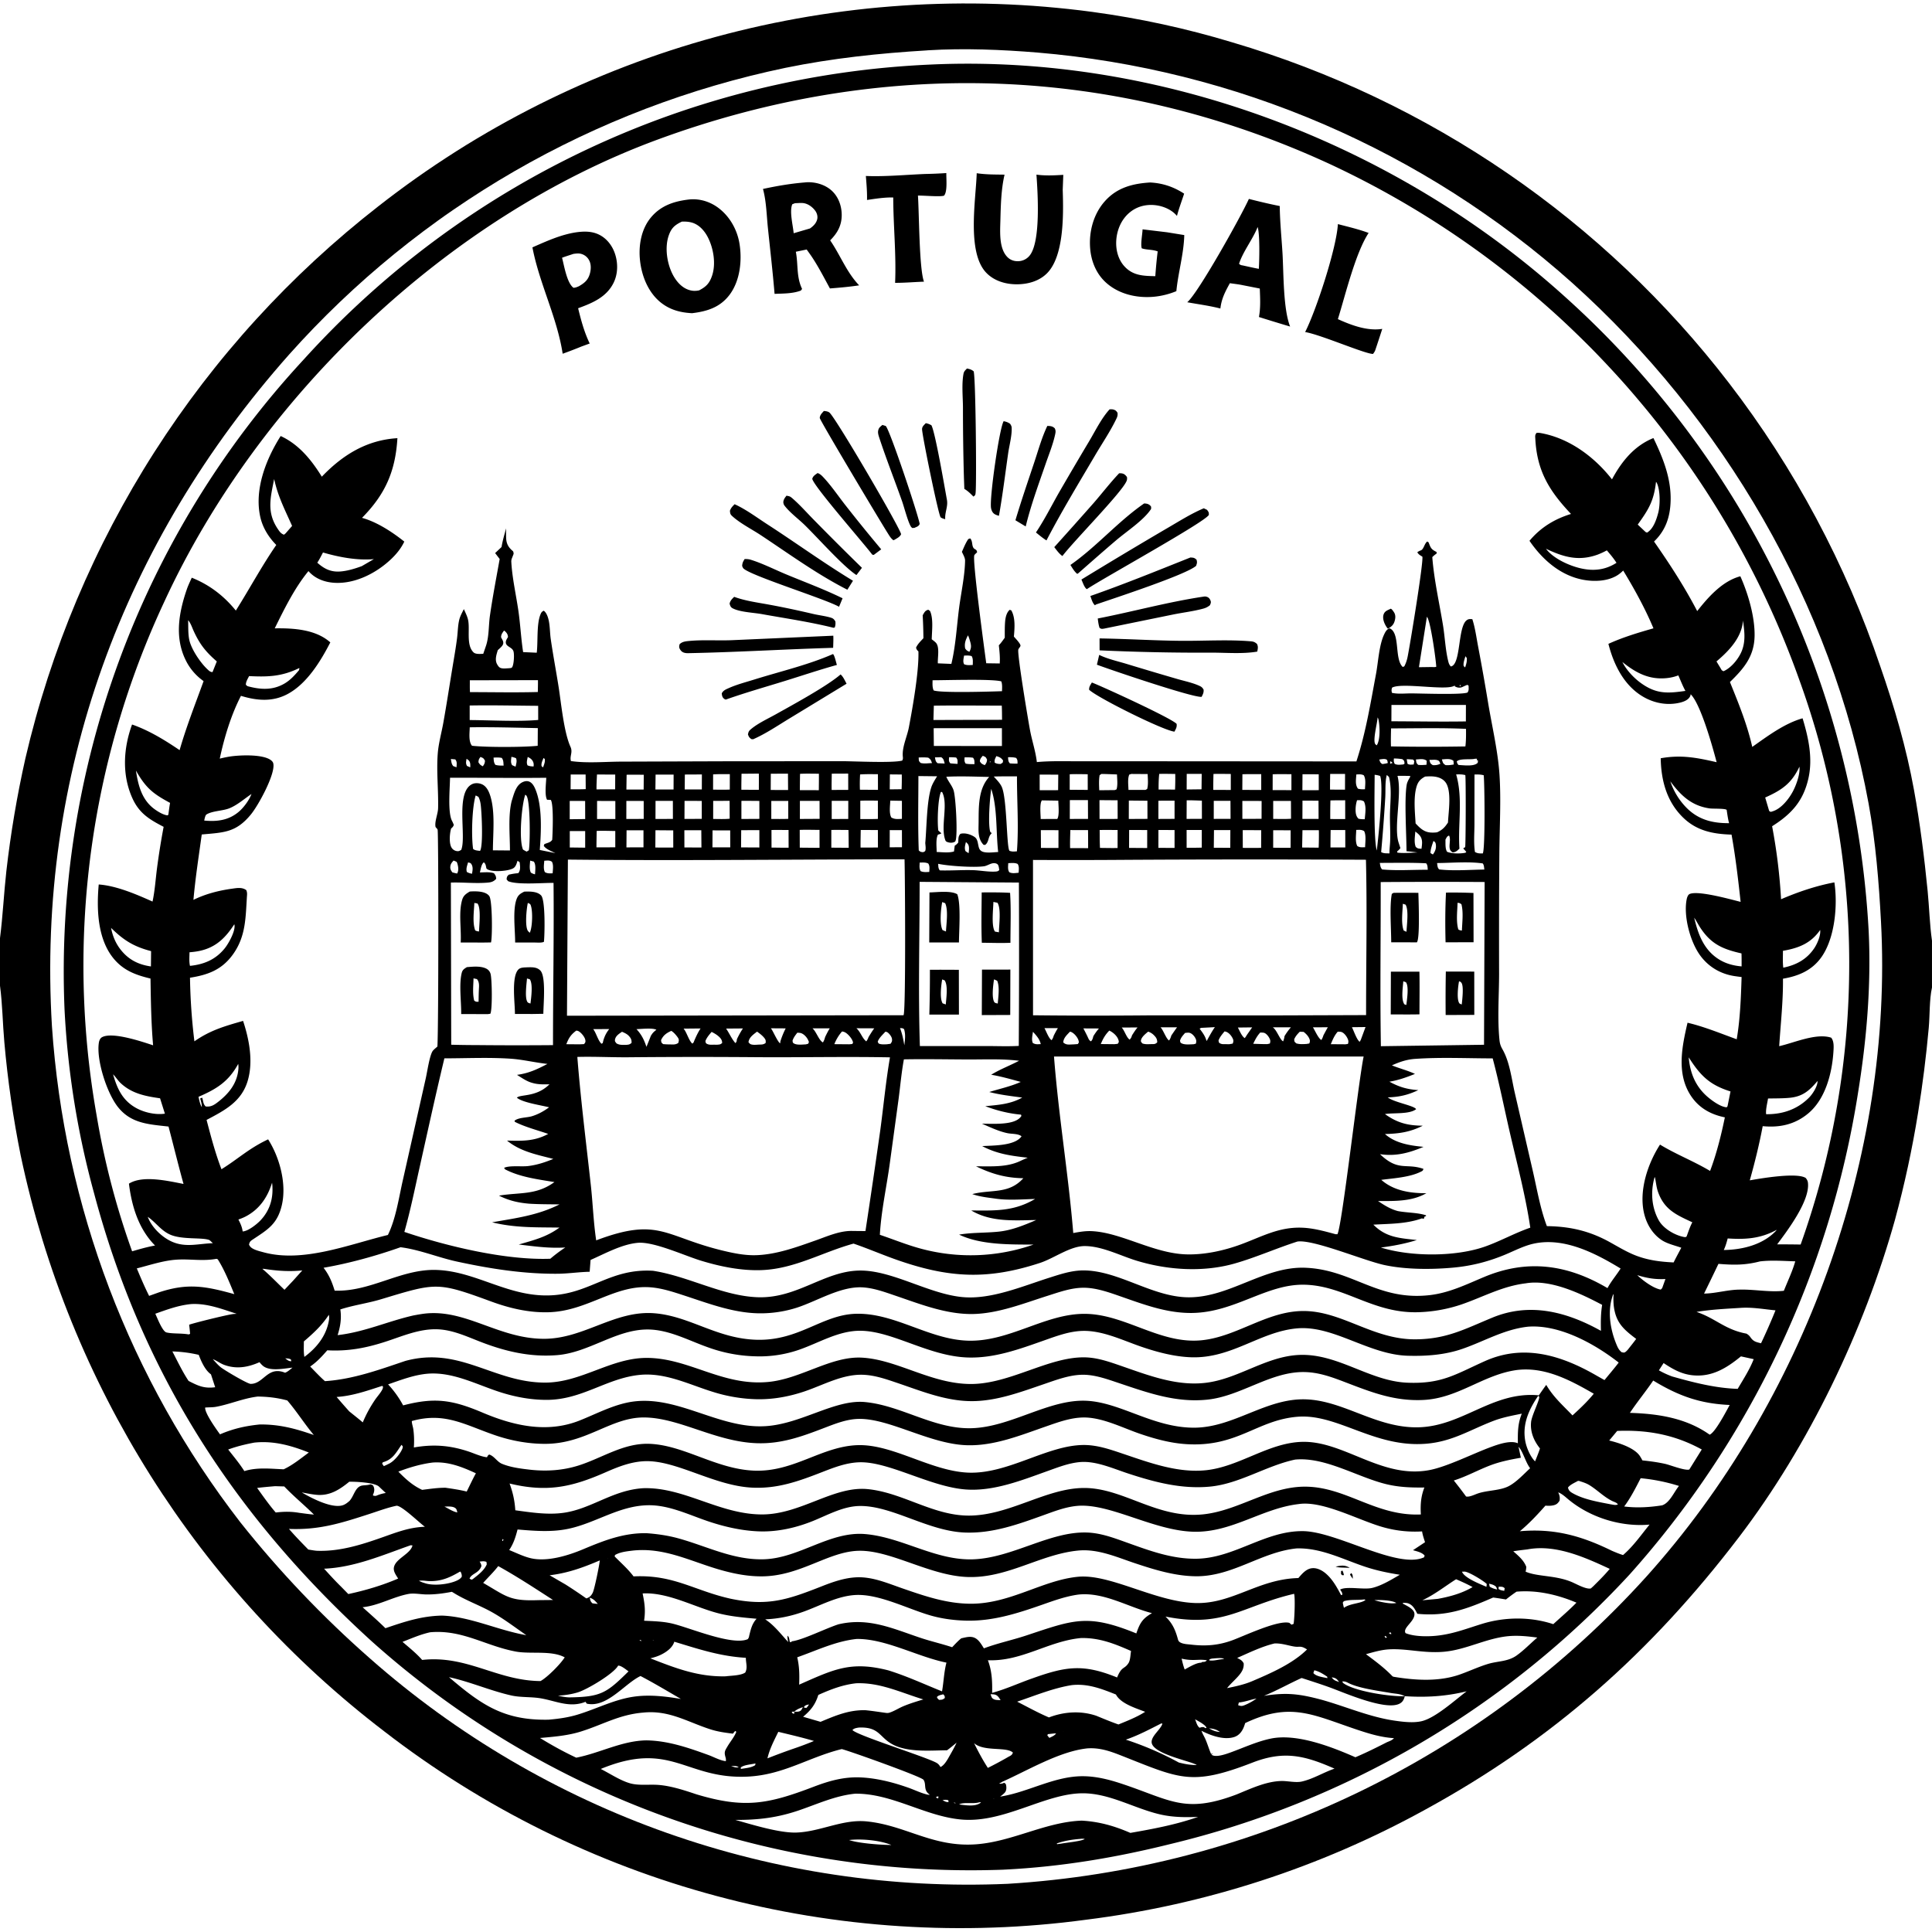 <svg xmlns="http://www.w3.org/2000/svg" viewBox="0 0 256 256"><path d="M0 124.312c.375-2.947.513-5.929.842-8.883q.86-7.527 2.518-14.919.313-1.348.655-2.69t.712-2.675.77-2.66q.398-1.325.825-2.642t.882-2.624q.455-1.308.937-2.605.483-1.298.993-2.585t1.047-2.562 1.102-2.54 1.156-2.516q.59-1.252 1.208-2.491t1.262-2.464q.644-1.226 1.314-2.437.67-1.212 1.365-2.409t1.416-2.379q.72-1.181 1.467-2.348.745-1.166 1.516-2.316.77-1.15 1.565-2.284t1.613-2.25 1.661-2.215q.843-1.098 1.708-2.179t1.754-2.142 1.799-2.105q.91-1.042 1.843-2.065t1.886-2.026q.955-1.003 1.93-1.986.975-.982 1.971-1.944.997-.96 2.013-1.901 1.016-.94 2.052-1.858t2.091-1.814 2.13-1.77 2.166-1.723q1.238-.97 2.5-1.908t2.546-1.845 2.591-1.78 2.635-1.717 2.677-1.65 2.717-1.582q1.369-.774 2.756-1.514t2.793-1.445 2.827-1.375q1.423-.67 2.862-1.305 1.438-.634 2.892-1.232 1.454-.599 2.922-1.16 1.469-.562 2.951-1.087 1.482-.526 2.977-1.014t3-.938q1.507-.45 3.024-.864 1.517-.413 3.044-.788t3.063-.712 3.08-.635 3.094-.559 3.107-.48 3.118-.404 3.128-.326 3.135-.248 3.14-.17 3.142-.09 3.145-.014 3.144.066 3.14.143 3.137.222 3.13.3 3.122.378q4.718.637 9.37 1.648 4.652 1.012 9.208 2.392 1.216.359 2.424.741 1.209.383 2.41.79 1.2.406 2.392.835 1.193.43 2.377.883t2.358.93 2.34.975q1.165.5 2.32 1.021 1.155.522 2.3 1.067t2.278 1.111 2.256 1.156 2.233 1.2 2.209 1.244q1.098.632 2.184 1.286 1.085.654 2.158 1.33 1.072.675 2.132 1.371 1.059.696 2.104 1.413t2.077 1.454q1.03.738 2.047 1.495t2.018 1.534 1.987 1.574 1.956 1.613 1.924 1.65q.953.835 1.89 1.689.938.853 1.858 1.724.92.872 1.824 1.761.903.89 1.788 1.797.886.907 1.753 1.831t1.717 1.865 1.68 1.899 1.641 1.931 1.604 1.963 1.565 1.994q1.63 2.12 3.17 4.305 1.542 2.185 2.991 4.432 1.45 2.246 2.805 4.55 1.356 2.305 2.615 4.664t2.422 4.767q1.16 2.408 2.222 4.862 1.06 2.454 2.02 4.95.958 2.496 1.814 5.029c1.863 5.359 3.451 10.782 4.466 16.372.802 4.414 1.365 8.909 1.808 13.372.217 2.188.264 4.435.577 6.606v6.202c-.355 1.595-.278 3.68-.428 5.34q-.51 5.665-1.42 11.279-1.152 7.149-3.05 14.137c-4.096 14.667-11.417 29.931-20.676 42.07-11.655 15.281-24.71 26.903-41.612 36.13q-1.3.716-2.617 1.4-1.316.685-2.649 1.338t-2.68 1.274-2.708 1.211q-1.362.59-2.737 1.146-1.376.557-2.764 1.081-1.388.525-2.788 1.016t-2.812.949-2.833.881q-1.422.425-2.853.815-1.432.393-2.872.748-1.44.358-2.889.68t-2.904.61q-1.455.287-2.917.542-1.462.253-2.93.473-1.468.218-2.94.403-1.531.204-3.067.375-1.536.167-3.075.297t-3.082.223-3.087.144q-1.544.055-3.089.07t-3.09-.007-3.088-.085q-1.544-.06-3.086-.16-1.541-.097-3.08-.235t-3.074-.312-3.065-.39q-1.53-.213-3.055-.463-1.525-.253-3.043-.54-1.517-.29-3.028-.615-1.51-.328-3.012-.69-1.501-.365-2.993-.765t-2.974-.838q-1.482-.436-2.953-.91t-2.929-.984-2.903-1.056-2.877-1.128-2.848-1.199-2.817-1.268q-1.401-.652-2.785-1.338-1.385-.687-2.751-1.407-1.367-.72-2.716-1.474t-2.678-1.541-2.639-1.607-2.599-1.672-2.556-1.735-2.513-1.798-2.467-1.86q-1.144-.874-2.268-1.774t-2.228-1.824-2.187-1.873-2.145-1.921q-1.061-.972-2.101-1.968t-2.058-2.014-2.012-2.06q-.995-1.04-1.966-2.103t-1.919-2.147-1.871-2.189-1.822-2.23-1.772-2.269-1.721-2.308-1.67-2.346q-.821-1.183-1.617-2.383-.795-1.2-1.563-2.417-.769-1.218-1.51-2.452-.742-1.234-1.455-2.485t-1.4-2.516-1.343-2.547q-.658-1.28-1.287-2.576-.629-1.295-1.23-2.603-.6-1.31-1.17-2.63-.571-1.323-1.113-2.657-.541-1.334-1.053-2.68-.512-1.345-.994-2.702-.481-1.357-.933-2.724-.451-1.367-.873-2.744-.42-1.376-.811-2.762-.39-1.386-.75-2.78t-.689-2.796-.626-2.81q-1.5-7.441-2.168-15.002c-.224-2.49-.248-5.033-.577-7.508zM122.817 6.678c-6.306.377-12.533 1.038-18.729 2.308q-1.181.246-2.358.516-1.176.269-2.347.562-1.17.292-2.335.608t-2.323.655q-1.159.34-2.31.701-1.151.362-2.295.747t-2.28.793-2.263.837-2.247.883-2.228.927-2.21.971-2.19 1.015-2.168 1.059-2.148 1.101-2.125 1.144-2.102 1.186-2.078 1.228-2.053 1.268T62 26.497t-2.001 1.349-1.974 1.389-1.945 1.428-1.917 1.466-1.888 1.504-1.857 1.542-1.826 1.578-1.794 1.614-1.762 1.65-1.729 1.684-1.695 1.718-1.66 1.752q-.821.885-1.625 1.785C16.27 71.814 4.875 102.657 6.882 135.976q.075 1.113.17 2.223.097 1.11.213 2.219t.253 2.214.294 2.21q.157 1.103.334 2.204.178 1.1.376 2.197.197 1.097.415 2.19t.456 2.182.496 2.172.536 2.164.576 2.153.616 2.142.655 2.131.694 2.118.733 2.105q.377 1.05.772 2.091.396 1.042.81 2.077t.85 2.06q.433 1.027.885 2.046.453 1.018.924 2.028t.962 2.011.998 1.993 1.035 1.975 1.07 1.954 1.107 1.935 1.143 1.914 1.178 1.893 1.212 1.87 1.246 1.848 1.28 1.824q.65.906 1.314 1.8.666.895 1.347 1.777 1.947 2.45 4 4.81 2.055 2.36 4.213 4.625t4.415 4.433 4.609 4.23q1.076.947 2.175 1.87 1.099.922 2.219 1.818 1.12.895 2.262 1.764 1.142.868 2.303 1.71 1.163.84 2.344 1.654 1.182.813 2.383 1.597 1.2.785 2.42 1.54 1.22.756 2.456 1.482 1.237.726 2.491 1.422 1.254.697 2.525 1.363t2.556 1.302q1.286.635 2.587 1.24 1.3.605 2.615 1.178t2.643 1.115 2.67 1.052q1.34.51 2.693.987t2.716.922q1.364.446 2.737.858 1.374.412 2.757.791t2.776.726 2.792.659 2.807.592 2.82.524 2.832.457 2.842.39 2.85.32 2.858.253 2.863.184 2.866.116 2.868.047 2.869-.022 2.867-.09q1.503-.092 3.003-.22t2.996-.293q1.497-.164 2.99-.364 1.491-.201 2.978-.438t2.968-.509 2.953-.581 2.94-.653q1.465-.343 2.922-.723t2.904-.794q1.448-.415 2.885-.864 1.436-.45 2.862-.934 1.425-.484 2.839-1.003t2.814-1.071 2.787-1.14q1.386-.586 2.758-1.206t2.729-1.272 2.697-1.339q1.34-.685 2.663-1.403 1.324-.718 2.63-1.468t2.592-1.53q1.287-.781 2.555-1.594 1.267-.811 2.515-1.654t2.475-1.715 2.432-1.775q1.206-.901 2.389-1.832t2.344-1.89q1.16-.96 2.296-1.947 1.137-.987 2.25-2.001t2.2-2.055q1.088-1.042 2.15-2.109t2.098-2.159q1.035-1.092 2.045-2.21c20.795-23.143 32.727-55.645 31.049-86.783-.281-5.222-.696-10.443-1.638-15.593-4.844-26.471-19.335-51.12-39.296-69.028q-.914-.817-1.845-1.615-.93-.799-1.877-1.578-.946-.78-1.908-1.54t-1.94-1.5q-.977-.74-1.968-1.462-.992-.72-1.998-1.421-1.007-.7-2.027-1.38-1.02-.681-2.053-1.34-1.034-.66-2.08-1.298-1.048-.639-2.107-1.256t-2.13-1.213-2.156-1.17q-1.083-.574-2.178-1.126-1.095-.553-2.2-1.082-1.106-.53-2.222-1.038t-2.242-.993-2.262-.947-2.28-.901q-1.145-.44-2.298-.855-1.154-.416-2.315-.809t-2.331-.762-2.346-.714-2.36-.668q-1.182-.322-2.372-.62-1.189-.297-2.384-.571t-2.396-.524q-1.2-.25-2.405-.475-1.206-.225-2.415-.426t-2.423-.378q-1.213-.176-2.43-.329-1.216-.152-2.436-.28-1.22-.127-2.441-.23c-4.774-.39-9.722-.594-14.506-.301q-.08.006-.157.014"/><path d="M133.031 247.74q-1.425.052-2.851.071t-2.852.003q-1.426-.015-2.852-.065t-2.849-.133-2.844-.202-2.84-.27-2.832-.338-2.823-.406-2.812-.473-2.8-.54q-1.398-.287-2.787-.608-1.39-.32-2.771-.674t-2.755-.74-2.736-.806-2.715-.872-2.694-.937q-1.342-.484-2.671-1-1.33-.517-2.646-1.065-1.317-.548-2.62-1.127-1.303-.58-2.592-1.19t-2.562-1.252-2.532-1.313-2.5-1.373-2.466-1.433-2.431-1.491-2.395-1.55q-1.188-.788-2.357-1.605-1.168-.817-2.317-1.662t-2.277-1.718-2.236-1.771q-1.107-.9-2.192-1.825t-2.148-1.876c-18.185-16.531-30.45-35.524-36.803-59.365q-.821-2.988-1.479-6.016-.657-3.028-1.149-6.088-.491-3.059-.815-6.14-.324-3.082-.479-6.177-.061-1.47-.086-2.94-.025-1.471-.014-2.942.01-1.47.058-2.941t.131-2.939.204-2.934.276-2.928.348-2.921.42-2.912.49-2.9.563-2.887.634-2.873q.335-1.432.705-2.856t.774-2.837q.405-1.415.844-2.818.44-1.404.914-2.796.474-1.393.982-2.773t1.05-2.748 1.117-2.72q.576-1.355 1.185-2.693.608-1.34 1.25-2.663.641-1.324 1.315-2.631.674-1.308 1.38-2.598t1.444-2.563 1.506-2.526 1.568-2.489 1.63-2.45 1.688-2.408 1.748-2.366 1.806-2.322 1.861-2.277 1.918-2.23 1.973-2.183q.987-1.093 2.002-2.161t2.054-2.111 2.107-2.06 2.157-2.006 2.205-1.953 2.254-1.897q1.138-.934 2.3-1.84 1.16-.907 2.344-1.784 1.184-.878 2.388-1.725 1.205-.848 2.43-1.665t2.47-1.605 2.51-1.543 2.547-1.48 2.583-1.417 2.617-1.352 2.65-1.287 2.68-1.221 2.711-1.155T85.98 16.3q1.376-.526 2.764-1.019t2.788-.95 2.812-.88q1.41-.423 2.832-.811 1.42-.388 2.851-.74 1.43-.353 2.869-.67 1.438-.317 2.884-.599t2.898-.526q1.453-.246 2.911-.455t2.921-.383 2.93-.31 2.936-.238q1.47-.1 2.941-.165c30.46-1.399 61.426 10.354 83.987 30.713q1.113.998 2.2 2.023 1.089 1.025 2.151 2.076 1.063 1.051 2.1 2.129 1.036 1.077 2.046 2.18 1.01 1.102 1.992 2.228t1.937 2.278 1.88 2.324 1.823 2.369 1.764 2.414 1.704 2.456 1.644 2.497 1.582 2.537q.775 1.278 1.518 2.575.744 1.297 1.456 2.611.711 1.315 1.39 2.647.68 1.331 1.326 2.68.646 1.347 1.259 2.71.613 1.364 1.192 2.742.58 1.378 1.125 2.77t1.056 2.797.987 2.822q.477 1.416.918 2.844.442 1.429.848 2.868t.777 2.886.706 2.905.634 2.921q.3 1.465.563 2.937t.49 2.949.418 2.96.345 2.97.272 2.977.199 2.983c.353 7.234-.267 14.466-1.427 21.602q-.174 1.102-.369 2.201-.194 1.1-.407 2.195-.214 1.096-.447 2.187-.234 1.092-.487 2.179-.252 1.087-.525 2.17-.272 1.082-.563 2.16-.292 1.077-.603 2.15-.31 1.072-.64 2.138t-.68 2.126-.716 2.115q-.368 1.053-.755 2.1-.386 1.048-.791 2.088-.406 1.04-.83 2.073t-.866 2.057-.903 2.042-.939 2.025q-.478 1.008-.975 2.008-.496 1-1.01 1.99-.515.991-1.047 1.973-.532.98-1.082 1.952t-1.116 1.934-1.15 1.913-1.185 1.892-1.219 1.87-1.251 1.849q-.635.918-1.285 1.826-.65.907-1.317 1.802t-1.349 1.779-1.38 1.754-1.412 1.73-1.442 1.703-1.473 1.678q-.76.824-1.534 1.634t-1.564 1.605-1.593 1.576-1.621 1.546-1.65 1.516-1.678 1.486-1.705 1.454q-.86.719-1.732 1.422-.872.704-1.757 1.39-.885.688-1.783 1.358t-1.808 1.324-1.831 1.291-1.856 1.257-1.878 1.222-1.9 1.187-1.922 1.152-1.943 1.116-1.964 1.08q-.986.532-1.983 1.044-.996.513-2.001 1.007-1.006.495-2.02.97-1.015.476-2.038.933-1.023.456-2.055.894-1.031.438-2.07.857-1.04.418-2.087.818-1.046.399-2.1.779t-2.115.74-2.128.702-2.142.662q-1.073.32-2.152.622-1.08.301-2.164.582t-2.174.543c-7.275 1.808-14.489 3.01-21.986 3.377m71.595-175.21.178.06.045.123c.972 1.304 3.096 2.26 4.65 2.607 1.697.379 3.225.198 4.695-.74-.38-.599-.818-1.117-1.28-1.652a10 10 0 0 1-1.223.565c-2.516.907-4.507.328-6.842-.78l-.045-.124zm10.03 14.846.064.171.216.105.038.073c.5 1.008 1.444 2.037 2.345 2.706 2.09 1.55 3.57 1.469 6.009 1.121-.36-.65-.638-1.376-.939-2.057q-.709.269-1.462.353c-2.394.27-4.16-.684-5.952-2.123l-.038-.073-.217-.105zm9.22 4.378.145.236c-.013.099-.016.155-.06.253-.225.495-.814.73-1.305.852-1.684.419-3.432.102-4.92-.765-2.547-1.483-3.91-4.256-4.613-7.012 1.92-.875 3.945-1.482 5.97-2.058-1.1-2.626-2.53-5.224-4.012-7.658a4.6 4.6 0 0 1-.66.555c-1.31.882-3.183.95-4.693.657-3.012-.584-5.374-2.686-7.063-5.153 1.484-1.775 3.315-2.885 5.502-3.56-2.867-3.032-4.508-5.67-4.73-9.958-.018-.337-.062-.523.174-.786a2 2 0 0 1 .445.011c3.84.653 7.2 3.156 9.539 6.15 1.268-2.36 2.944-4.446 5.492-5.472 1.257 2.602 2.34 5.284 2.281 8.229-.043 2.143-.62 3.964-2.2 5.48 2.097 3.005 4.024 5.967 5.72 9.22 1.464-1.865 3.334-3.98 5.717-4.615 1.029 2.297 1.931 5.37 1.888 7.9-.047 2.726-1.434 4.331-3.267 6.114 1.157 2.858 2.273 5.574 2.958 8.596 2.028-1.427 4.26-3.11 6.668-3.79.782 2.575 1.377 5.296.77 7.974-.681 3.01-2.256 4.719-4.807 6.329q.91 4.798 1.186 9.673c2.268-.976 4.635-1.777 7.064-2.235.455 2.987.084 7.344-1.702 9.886-1.247 1.775-3.046 2.527-5.11 2.878.032 2.967-.306 5.978-.5 8.939 1.975-.438 4.885-1.774 6.887-1.126.407.486.336 1.306.296 1.908-.188 2.825-1.055 6.202-3.304 8.101-1.765 1.491-3.805 1.94-6.064 1.715-.458 2.433-1.042 4.798-1.712 7.182 1.507-.27 6.276-1.08 7.42-.309.155.204.253.362.284.617.29 2.38-2.688 6.317-4.076 8.173q1.555 0 3.11.023.402-1.126.78-2.26.376-1.133.73-2.275.352-1.141.68-2.29t.632-2.305.581-2.318q.278-1.162.531-2.33t.48-2.34.43-2.351.38-2.36.327-2.367.276-2.373q.126-1.189.226-2.38t.173-2.383q.074-1.192.122-2.386t.07-2.389.019-2.39q-.004-1.194-.033-2.389t-.084-2.388q-.056-1.194-.137-2.386t-.188-2.382-.239-2.378-.29-2.371-.343-2.366-.393-2.357q-.209-1.176-.444-2.348-.234-1.172-.494-2.338t-.545-2.326-.595-2.315-.645-2.3-.695-2.287q-.36-1.14-.744-2.271t-.793-2.254q-.497-1.393-1.029-2.773t-1.098-2.748-1.165-2.718-1.232-2.69-1.298-2.658q-.666-1.32-1.363-2.625-.698-1.304-1.428-2.59-.73-1.287-1.492-2.555t-1.554-2.517-1.616-2.478-1.677-2.437-1.737-2.394-1.795-2.352-1.853-2.306-1.909-2.26-1.964-2.21-2.019-2.163-2.071-2.112-2.123-2.06-2.173-2.007-2.223-1.952q-1.123-.963-2.27-1.897-1.146-.934-2.316-1.84t-2.36-1.783q-1.192-.876-2.405-1.723t-2.446-1.664-2.486-1.603q-1.253-.785-2.525-1.54t-2.563-1.478-2.598-1.414-2.633-1.349q-1.324-.658-2.665-1.284c-28.625-13.229-59.508-14.163-89.056-3.31C59.2 28.756 34.302 52.62 21.812 79.643q-.463.988-.907 1.985-.444.996-.87 2.002-.424 1.005-.83 2.018t-.792 2.034-.752 2.048-.713 2.063q-.347 1.035-.674 2.076-.326 1.041-.633 2.089-.307 1.047-.594 2.1-.286 1.053-.552 2.112-.267 1.058-.513 2.121t-.471 2.131-.43 2.14-.39 2.147-.348 2.155-.307 2.16-.265 2.167-.224 2.17q-.102 1.088-.182 2.176t-.14 2.178-.099 2.18-.056 2.182q-.018 1.091-.015 2.182.003 1.092.027 2.183t.07 2.181q.044 1.09.11 2.18t.153 2.177q.087 1.088.194 2.174t.236 2.17.278 2.164q.15 1.082.32 2.16.17 1.077.36 2.152.768 4.598 1.946 9.109 1.178 4.51 2.757 8.897c1.008-.293 2.003-.58 3.038-.766-2.18-2.204-3.085-5.18-3.459-8.197 1.824-1.157 5.207-.353 7.233.038-.701-2.53-1.318-5.069-1.987-7.606-2.62-.3-4.974-.383-6.726-2.616-1.443-1.841-2.85-6.174-2.507-8.475.041-.278.16-.602.418-.745 1.365-.758 5.333.596 6.773 1.071-.257-2.942-.3-5.895-.345-8.846-1.915-.457-3.541-1.044-4.855-2.612-2.187-2.61-2.301-6.63-2.005-9.853 2.357.171 4.977 1.301 7.129 2.264.305-1.412.399-2.903.583-4.338q.364-2.794.887-5.564c-1.84-.959-3.211-1.757-4.125-3.759-1.424-3.118-1.21-6.651-.059-9.8 2.25.783 4.338 2.064 6.3 3.396.885-3.084 2.085-6.129 3.18-9.146a7.3 7.3 0 0 1-2.408-2.85c-1.48-3.067-.838-6.415.247-9.496.176-.46.39-.908.591-1.358 2.349.94 4.259 2.405 5.841 4.357 1.814-2.88 3.422-5.888 5.358-8.694-1.005-1.019-1.788-2.265-2.11-3.671-.841-3.67.76-7.723 2.693-10.764 2.42 1.115 4.075 3.168 5.451 5.388 2.76-2.882 5.94-4.859 10.017-5.103-.262 4.404-1.622 7.451-4.69 10.558 1.97.538 4.022 1.882 5.603 3.146-.429.9-1.033 1.642-1.75 2.323-1.936 1.834-4.704 3.272-7.436 3.14-1.337-.064-2.627-.535-3.514-1.555-1.828 2.22-3.2 5.014-4.468 7.586 2.47-.037 5.426.13 7.365 1.862-1.288 2.5-3.097 5.467-5.652 6.838-2.006 1.078-4.096.885-6.188.244-1.305 2.513-2.226 5.564-2.808 8.319q.608-.151 1.225-.258c1.27-.216 4.655-.388 5.652.547.168.158.22.291.238.514.124 1.478-1.99 5.375-2.996 6.602-1.986 2.42-3.595 2.375-6.507 2.647-.396 2.885-.844 5.763-1.102 8.664 1.6-.788 3.344-1.235 5.106-1.48.658-.092 1.344-.225 1.902.194.095.245.111.416.093.672-.196 2.859-.11 5.415-1.879 7.86-1.46 2.02-3.294 2.694-5.677 3.07q.067 4.23.584 8.428c2.11-1.476 4.022-2.012 6.45-2.708.816 2.464 1.368 5.38.615 7.932-.826 2.795-3.08 3.934-5.453 5.19.582 2.219 1.153 4.391 1.974 6.535 2.233-1.386 3.619-2.757 6.182-3.96 1.535 2.404 2.477 5.906 1.813 8.734-.587 2.502-1.878 3.228-3.837 4.529-.326.216-.422.299-.506.682a1 1 0 0 0 .348.435c.4.292 1.076.447 1.558.58 5.266 1.445 11.384-1.054 16.495-2.291 1.072-2.19 1.443-4.931 1.989-7.299l3.022-13.43c.195-.845.502-3.008.911-3.632.126-.192.469-.447.638-.611.164-2.887.149-28.402.027-28.725-.052-.139-.18-.236-.27-.354-.16-.708.316-1.728.334-2.5.055-2.4-.231-4.857-.045-7.25.104-1.338.492-2.708.73-4.03.436-2.424.806-4.862 1.207-7.292.217-1.317.452-2.636.62-3.961.102-.796.103-1.7.3-2.47.12-.47.386-.942.601-1.375.198.443.442.923.552 1.397.291 1.253-.285 3.351.729 4.333.287.279.912.201 1.287.196l.346-1.009c.436-1.244.352-2.727.54-4.038.36-2.513.846-5.019 1.292-7.518l-.603-.786.85-.799c.136-.838.383-1.657.605-2.476-.003.458-.016.925.012 1.382.04.676.318 1.152.831 1.583.155.13.123.215.156.408-.059.148-.112.298-.171.445-.091.228-.15.37-.138.619.112 2.124.635 4.389.94 6.503.261 1.815.346 3.642.626 5.457l1.805.081c.174-1.465-.032-3.689.465-4.999.108-.287.177-.431.462-.567.331.224.522.74.618 1.114.218.845.186 1.79.313 2.659.304 2.097.701 4.188 1.033 6.282.344 2.171.699 6.043 1.579 7.978.339.747-.13 1.211.06 1.89 2.104.308 4.516.083 6.656.075l13.537-.046 15.743-.013c1.683.006 6.696.262 7.96-.079.097-.191.108-.277.084-.492-.136-1.274.558-2.64.8-3.919.51-2.684 1.345-7.422 1.264-10.054-.19-.19-.237-.228-.315-.496.218-.493.617-.863.977-1.255q-.012-1.52-.096-3.036.037-.07.078-.14c.196-.337.296-.498.667-.597l.229.171c.464 1.023.248 2.627.224 3.745.18.139.379.28.537.442.547.563.231 1.959.273 2.744l1.791.076c.576-2.38.715-5.033 1.033-7.467.26-1.987.753-4.217.785-6.213.006-.34-.203-.708-.345-1.008l-.077-.159c.216-.477.416-.991.686-1.44.15-.248.132-.271.426-.34.323.393.188.81.39 1.198.167.323.469.177.512.645-.113.106-.267.234-.358.364-.322.453 1.37 12.828 1.57 14.335l1.789.026c.054-.817-.03-1.594-.119-2.405.294-.308.534-.66.784-1.005.005-.7-.011-1.421.046-2.12.044-.542.18-1.21.608-1.578l.211.07c.566.984.44 2.382.345 3.476.18.212.899.945.874 1.215-.013.14-.25.359-.287.51-.155.63 1.306 9.386 1.554 10.695.27 1.43.73 2.746.902 4.21 1.82-.171 3.688-.107 5.515-.109h8.62l28.207.02c1.241-3.802 1.868-7.688 2.602-11.61.294-1.573.394-3.776 1.071-5.213.163-.348.34-.683.72-.817 1.443.582.61 4.081 1.749 5.126l.207-.088c.215-.41.348-.825.44-1.28.311-1.535 2.095-12.394 1.954-13.246-.28-.183-.51-.285-.673-.588a1.7 1.7 0 0 1 .46-.246c.404-.145.458-.883.856-1.18l.175.114c.229.577.288.864.843 1.164l.22.117.005.2c-.211.15-.397.29-.575.478.232 2.997.925 6.019 1.412 8.984.255 1.552.32 3.23.685 4.748.074.306.133.527.363.757 1.347-.234.899-5.141 2.064-6.099.27-.221.46-.184.781-.169.376 1.156.542 2.442.77 3.639q.718 3.772 1.34 7.56c.518 3.076 1.287 6.33 1.49 9.433.219 3.378.007 6.883-.021 10.273q-.058 8.092-.033 16.184c-.01 2.856-.237 5.866.053 8.697.047.465.159.796.395 1.207.966 1.683 1.203 3.92 1.642 5.813l2.412 10.457c.54 2.375.966 4.885 1.83 7.163 3.034.036 5.626.625 8.298 2.098 1.23.679 2.428 1.423 3.757 1.897 1.557.555 3.099.736 4.74.815.32-.657.676-1.301 1.017-1.949-.815-.29-1.84-.519-2.562-.988-1.267-.823-2.064-2.191-2.389-3.644-.67-2.998.515-6.529 2.13-9.033 2.113 1.291 4.49 2.206 6.634 3.49.852-2.255 1.474-4.738 1.958-7.1l-.155-.033c-1.856-.406-3.382-1.304-4.415-2.933-1.845-2.909-1.104-6.442-.375-9.573 2.214.518 4.38 1.419 6.516 2.191.459-2.692.56-5.517.648-8.245q-.468-.056-.935-.126c-1.854-.28-3.458-1.227-4.561-2.746-1.33-1.83-2.23-5.23-1.775-7.457.044-.215.16-.567.369-.666 1.101-.521 5.456.706 6.774 1.034-.332-3.007-.67-5.933-1.204-8.913-2.445-.075-4.596-.492-6.405-2.244-2.181-2.113-2.93-4.924-2.98-7.873 2.72-.484 4.752-.085 7.41.523-.529-2.007-2.102-7.684-3.442-9.006zm-2.724 11.496.098.125.076.155a9.1 9.1 0 0 0 2.211 3.57c1.583 1.555 3.442 1.987 5.578 1.976-.161-.57-.23-1.174-.323-1.76-.192-.21-1.808-.134-2.245-.196-2.405-.34-3.839-1.716-5.22-3.59l-.077-.155zm-187.829 1.963c-.949.632-1.86 1.458-2.92 1.889-.893.362-2.258.337-3.039.82-.174.107-.258.602-.303.809 1.66.16 3.193-.016 4.532-1.124.683-.565 1.418-1.564 1.73-2.394l.04-.075zm-18.666 17.663.06.077c.193 1.008.566 1.95 1.187 2.775 1.059 1.406 2.393 2.09 4.095 2.333l.021-2.03c-2.299-.6-3.621-1.424-5.304-3.078zm220.778 40.081c-2.158 1.168-4.09 1.3-6.504 1.146-.148.527-.283 1.037-.524 1.532 2.426-.031 5.094-.668 6.852-2.468.06-.06.125-.146.176-.21l.064-.064zm-18.56 5.948.07.063c.71.685 2.119 1.746 3.114 1.912l.19-.198.43-1.2c-1.387.061-2.409-.11-3.734-.514zM54.84 191.797c2.578-.447 4.754-.292 7.246.536.757.252 1.657.681 2.442.761.157-.287.058-.169.286-.363.69.21 1.034.954 1.702 1.232 1.117.463 2.432.632 3.625.77 2.201.256 4.408.124 6.53-.55 3.15-1 5.969-3.004 9.412-2.867 4.576.184 8.812 3.351 13.839 3.552 5.26.21 8.949-3.226 13.728-3.377 4.65-.147 9.662 3.42 14.605 3.639 5.27.233 10.469-3.625 15.308-3.66 1.839-.014 3.568.598 5.287 1.178 3.484 1.176 7.23 2.559 10.968 2.163 4.395-.466 8.205-3.603 12.642-3.755 5.58-.192 10.585 4.933 16.932 3.741 2.374-.446 5.828-2.207 8.215-3.077.946-.345 2.569-.914 3.518-.476l.072.22-.072-.22c-.014-1.43-.024-2.57.52-3.926-1.253.255-2.5.482-3.7.936-3.154 1.195-5.468 2.761-8.974 3.048-6.857.563-11.738-4.008-17.047-3.574-5.386.44-7.945 4.052-14.717 3.63-2.11-.13-4.184-.697-6.175-1.38-2.365-.813-5.114-2.246-7.646-2.15-1.662.062-3.26.653-4.814 1.194-3.371 1.17-6.865 2.599-10.495 2.477-4.88-.164-10.187-3.54-14.26-3.487-1.62.02-3.18.654-4.671 1.225-2.968 1.137-5.653 2.112-8.893 1.995-5.488-.198-10.275-3.403-14.95-3.41-4.395-.008-7.62 3.502-13.104 3.497-2.167-.001-4.398-.401-6.45-1.093-4.101-1.38-6.756-3.175-11.179-1.93-.014.312.152.76.197 1.089.111.822.125 1.586.073 2.412m8.347 15.36-.185.061zl.056-.125zm118.76 10.036-.16.181zl.178-.047zm-4.082 5.599.075.19c1.442 1.126 6.307 1.855 8.2 1.772-.012.044-.02.089-.034.132-.12.4-.299.682-.68.871-1.879.933-7.303-1.467-9.196-2.155-1.24-.45-2.502-.851-3.756-1.259-1.684.757-3.282 1.672-4.998 2.367 3.004-.48 4.71-.262 7.619.51 3.25.907 6.356 2.294 9.717 2.778 1.102.159 2.395.317 3.495.084 1.844-.39 4.498-2.82 6.031-3.975-2.74.675-5.394.832-8.199.647-.627-.338-1.224-.31-1.91-.433-1.632-.293-4.169-.598-5.62-1.343-.282-.145-.426-.186-.744-.186m-11.376 2.276c-.774.138-1.562.457-2.338.521l-.092.357c.436.159.572.12.997-.062a7.4 7.4 0 0 0 1.433-.815l.136-.06zm-88.9.43c-2.084.841-3.885-.103-5.9-.454-1.316-.23-2.673-.096-3.984-.395-2.783-.637-5.405-1.803-8.211-2.416 4.304 3.684 7.296 5.754 13.192 5.635 1.324-.115 2.586-.288 3.86-.675 2.558-.777 4.927-2.051 7.614-2.398 2.022-.26 4.068-.01 6.064.324-1.772-1.023-3.539-2.09-5.352-3.037l-.123.06c-2.085 1.076-4.36 4.173-6.993 3.603-.056-.076-.133-.159-.167-.246l.026-.114zm29.603.344c-.3.087-.484.07-.663.352-.01.015-.009.035-.013.053l.322.074c.154-.156.254-.284.353-.48l.039-.064zm-1.958.961-.323.012.065.17.226.12c.067-.227.07-.126.032-.302.181.002.418.025.592-.016.362-.087.393-.276.565-.58-.459.146-.784.289-1.157.596m53.924 2.448.044.084c.127.404.381.777.546 1.169.262.622.453 1.273.721 1.898l.267-.027-.212.128c.534.422 1.881-.061 2.47-.272 1.781-.64 3.521-1.464 5.382-1.854 3.444-.722 8.07 1.087 11.221 2.47 1.422-.604 2.792-1.284 4.168-1.987.355-.154.684-.248.944-.544-1.668-.103-3.19-.558-4.765-1.082-5.965-1.983-8.892-3.783-14.951-.916-.06.188-.118.376-.194.56-.24.579-.622 1.07-1.234 1.278-1.352.458-3.151-.188-4.363-.82zm3.23.281.17.053.167.136-.168-.136zm-2.07 3.78-.185.049zl.049-.185zM36.326 63.469c-.475 2.456-1.03 4.373.481 6.618.24.355.419.626.825.765l.215-.18.857-.982c-.963-2.17-1.865-3.868-2.378-6.221m183.105.38c-.292 2.542-.971 3.637-2.423 5.662l1.038.98.193.084c.845-.49 1.25-1.73 1.488-2.633.264-1.009.28-2.998-.196-3.963-.024-.05-.067-.087-.1-.13M42.798 73.207c-.24.458-.47.922-.755 1.353.905.805 1.768 1.251 3.012 1.168.962-.065 1.985-.38 2.886-.712l1.602-.932c-2.173.21-4.661-.262-6.745-.877m146.273 8.52-1.054 6.681 1.638-.023c.166-.003.523.04.657-.038-.046-.933-.758-6.135-1.24-6.62m-164.143.455c.031.837-.022 1.817.16 2.636.272 1.22 1.452 2.975 2.364 3.835.219.205.404.41.709.4l.566-1.41c-1.479-1.286-2.262-2.273-3.076-4.056-.207-.454-.389-1.039-.723-1.405m206.033.034c-.171 2.224-1.778 3.935-3.387 5.315l-.132.11c.233.39.475.776.699 1.17l.229.131c1.058-.454 2.068-1.725 2.46-2.775.496-1.327.303-2.588.13-3.951M66.786 83.553c-.21.299-.393.51-.39.894.163.335.416.624.222 1.002-.124.243-.46.511-.662.706-.189.64-.433 1.334-.036 1.95.175.273.284.402.617.453.268.041.596 0 .868-.01.162-.026.373.003.465-.15.23-.38.299-1.691.164-2.106-.2-.615-1.174-.594-.987-1.36.042-.17.18-.371.266-.526-.025-.328-.144-.527-.385-.753-.042-.04-.094-.067-.142-.1m117.09.308.122.05zm-55.618.325c-.302.6-.5 1.07-.366 1.745.2.269.249.302.558.434.29-.526.247-.855.08-1.427-.077-.263-.148-.508-.272-.752m-.514 2.686c-.056.378-.187.795.008 1.145.373.163.75.112 1.148.097-.005-.405.067-.84-.157-1.18-.343-.095-.65-.076-.999-.062m66.437.08c-.113.398-.325.903-.232 1.31l.19.178c.148-.446.257-.779.219-1.251zM39.65 88.521c-2.31 1.13-4.132 1.188-6.645 1.066-.173.35-.441.762-.425 1.157l.217.178c1.705.462 3.333.579 4.922-.362.756-.447 1.34-1.093 1.9-1.758.048-.248.066-.156.03-.282m22.606 1.621c.004.522-.011 1.05.018 1.57 2.992 0 6.003.068 8.993-.016.007-.523.023-1.047.016-1.57zm61.313-.004c0 .448-.047.934.145 1.347.957.362 7.61.154 9.06.103.006-.428.058-.9-.1-1.304-1.295-.349-7.38-.14-9.105-.146m69.084.759c-1.216.623-6.924-.487-8.193.219-.09.307-.09.373-.022.686.76.185 1.71.081 2.497.077 1.239 0 6.733.211 7.517-.114.213-.303.145-.54.147-.9l-.154-.121c-.222.079-.41.162-.62.266-.305.15-.606.142-.92.005-.05-.022-.096-.052-.145-.077l.018-.098zm.714-.06.161.087.05-.022-.055-.144zm-8.991 2.57-.009 2.168c3.287.008 6.583.07 9.87.018l.006-2.185zm-122.139.076v1.929c2.838.016 6.311.228 9.078-.013l-.004-1.873c-3.02-.02-6.055-.099-9.074-.043m61.503.023-.054 1.898 9.092-.026c-.009-.626-.005-1.255-.036-1.88-2.999.002-6.004-.038-9.002.008m58.797 1.557-.008.13c-.043.655-.66 2.989-.282 3.42.05.057.116.1.174.15.498-.708.42-2.571.233-3.432-.026-.122-.061-.17-.117-.268m-120.293 1.31c-.013.72-.184 1.88.302 2.445 1.886.215 6.812.204 8.703.005l.014-2.343c-3.002-.06-6.016-.151-9.019-.107m61.472.12.024 2.353 9.022.005-.002-2.363zm60.607.023c-.015.796-.042 1.593-.011 2.388q4.93.09 9.862.003c.093-.781.089-1.544.08-2.329-3.3-.15-6.627-.064-9.93-.062m-54.095 3.63c-.208.243-.373.398-.39.735.202.34.3.348.649.509.205-.26.268-.39.305-.72-.17-.377-.181-.354-.564-.525m1.793.043c-.156.346-.279.49-.215.87.278.155.464.166.779.175l.278-.177.055-.276c-.252-.37-.48-.465-.897-.591m-68.356.11c-.213.296-.239.345-.27.708.2.313.25.357.58.53.201-.273.267-.401.287-.742-.201-.348-.222-.343-.597-.497m1.733.09c.036.403.012.62.244.959.374.104.707.1 1.09.096-.036-.405.002-.684-.243-1.015-.377-.076-.712-.061-1.091-.04m2.369-.103c-.037.387-.131.76.094 1.104.153.067.303.14.462.192.075-.408.212-.726.052-1.114a3 3 0 0 0-.608-.182m2.157.018c-.069.415-.201.723-.024 1.112.28.121.5.13.8.148.043-.314.015-.547-.175-.816-.149-.211-.372-.34-.6-.444m51.806.07c.024.407-.025.449.264.726.51.125.989.023 1.503.018-.148-.386-.151-.475-.5-.721-.43-.052-.836-.04-1.267-.023m2.154-.015c.08.368.057.521.347.774q.473.024.946.04c-.123-.395-.108-.608-.464-.838zm1.87-.02c-.007.374-.084.523.172.809.32.034.635.057.956.072-.004-.38.053-.535-.188-.84a8 8 0 0 0-.94-.041m2.056.019c-.007.365-.062.52.147.827.391.082.77.071 1.167.068-.018-.358.032-.563-.195-.848-.38-.062-.738-.056-1.12-.047m5.367.136.133.067zm.39-.155c.039.361.001.54.248.816.34.03.67.035 1.011.032-.004-.362.027-.457-.174-.752-.37-.107-.704-.1-1.084-.096m-61.542.095c-.143.355-.337.695-.264 1.085l.194.175c.123-.364.302-.732.226-1.12zm112.676.071c-.032.299-.035.438.1.71.364.189.75.11 1.144.08l.165-.105c-.046-.367-.01-.368-.297-.593a7 7 0 0 0-1.112-.092m10.77.033-.135.027c-.571.105-1.966-.076-2.31.338.065.225.074.297.246.466.655.025 1.93.211 2.46-.225.136-.113.09-.242.095-.404l-.16-.023.047-.181zm-135.73.035c.071.367.07.652.315.941l.438.158c.006-.423.104-.715-.172-1.047zm2.076-.025c-.055.407-.131.57.057.942l.437.191c.008-.316.039-.663-.197-.913-.087-.093-.192-.153-.297-.22m120.941.094c.126.337.113.417.413.603.26-.036.47-.065.72-.144-.04-.162-.03-.398-.198-.47-.269-.115-.65-.022-.935.011m3.638-.043.106.606c.29.17.491.107.82.094l.083-.444-.16-.206a16 16 0 0 0-.85-.05m1.219.035c.06.361.021.478.31.719.374.035.72.015 1.094-.016l.03-.521c-.375-.334-.95-.203-1.434-.181m1.793.046c.111.432.075.461.44.704.379.026.667-.02 1.01-.183-.09-.188-.112-.367-.32-.447-.376-.144-.744-.04-1.13-.074m1.649-.055c.132.414.108.514.484.758.388.032.708-.013 1.09-.085l-.04-.488c-.453-.334-.99-.21-1.535-.185m-59.896.28-.003.101.09-.01-.001-.106zm53.06-.02-.012.322.317-.119c-.086-.07-.192-.198-.304-.203m54.214.707c-1.053 2.236-2.362 3.113-4.538 4.083l.528 1.785c.248.145.132.138.41.06 1.166-.325 2.203-1.645 2.749-2.685.444-.847.965-2.3.851-3.243m-220.424.51c.302 1.941.757 3.846 2.43 5.089.45.334 1.183.788 1.742.849l.122-.073c.074-.526.136-1.057.23-1.58-2.31-1.24-3.221-1.997-4.524-4.284m80.245.425c-.009.705-.029 1.413-.02 2.118l2.316.011c0-.716.011-1.433-.002-2.149zm3.88-.003-.012 2.152 2.302.005-.015-2.168zm3.875.013q-.023 1.08-.024 2.161l2.512.008c.005-.727.019-1.456.01-2.183-.83-.001-1.67-.03-2.498.014m4.203-.022c-.01.719-.031 1.44-.015 2.159l2.196-.01-.004-2.159zm35.738.038-.245.159c-.116.663-.071 1.33-.053 2l2.064-.022.231-.097c.18-.604.072-1.345.06-1.975-.684-.022-1.371-.057-2.056-.065m3.954 0-.271.084c-.245.561-.119 1.419-.108 2.028l2.249.002.23-.12c.166-.632.083-1.33.064-1.98zm3.696-.005c-.076.696-.087 1.37-.083 2.07l2.18.006c.03-.694.04-1.377.025-2.071-.705-.005-1.417-.029-2.121-.005m3.643-.005-.008 2.068 1.971-.024.022-2.045zm3.544.011q-.028 1.054-.028 2.109l2.323.01.001-2.118c-.763-.004-1.534-.027-2.296-.001m15.463-.004c-.008.692-.027 1.385-.015 2.076l1.98.01.008-2.083zm-100.634.074-.013 1.962c.664-.007 1.341.012 2.004-.025l-.014-1.934zm3.482.004c-.026.654-.07 1.313-.061 1.968l2.47-.007.008-1.959zm3.927.03L83 104.615l2.288.006.014-1.963c-.757 0-1.518-.016-2.274.001m3.841-.019-.025 1.975 2.406-.002.007-1.975zm3.877-.01-.018 1.973h2.268l.007-1.984zm3.745-.017-.005 2.022c.734-.003 1.482.025 2.215-.013l.005-2.042c-.733.004-1.486-.022-2.216.033m19.477.006a21 21 0 0 0-.023 2.023l2.39.017-.005-2.074c-.784.001-1.58-.025-2.362.034m3.947-.006-.02 1.982 1.574-.019c.025-.651.034-1.296.022-1.949zm19.845.025.003 2.07 2.443-.004.02-2.058zm3.984-.044-.002 2.055 2.39.018-.004-2.076c-.791-.006-1.594-.035-2.384.003m22.883.001-.014 2.073 2.507.006-.001-2.096c-.83.003-1.664-.013-2.492.017m4.01.005-.005 2.093 2.488.007v-2.114c-.825-.001-1.66-.027-2.483.014m3.952-.005-.017 2.112c.723-.002 1.448.011 2.17-.007l-.004-2.102c-.716-.001-1.434-.014-2.15-.003m7.131.028c-.03.65-.187 1.344.22 1.882.327.095.594.088.927.073.02-.597.149-1.33-.16-1.847-.324-.168-.634-.124-.987-.108m13.228-.008c.93 3.201.213 6.55.436 9.84-.332.289-.431.43-.873.505-.266-.163-.37-.263-.422-.585-.082-.5.165-1.232-.081-1.656-.293.097-.323.277-.477.531.017.486-.056 1.21.216 1.618.624.263 1.77.263 2.436.127l.109-.119q-.207-.229-.409-.462l.261-.164c.077-.337.108-9.137.016-9.546-.418-.106-.782-.102-1.212-.088m2.43.013-.006 6.63c-.003 1.192-.117 2.453.067 3.632.36.211.638.197 1.039.195.331-.656.242-9.22.123-10.36-.422-.112-.79-.109-1.224-.097m-13.23.035c.002 1.781-.148 8.736.29 10.032l.015-.17c.219-1.856.912-8.477.42-9.711a3.4 3.4 0 0 0-.724-.151m1.609.034c-.246.937-.142 2.044-.203 3.02q-.216 3.598-.542 7.189c.338.196.722.16 1.101.17-.007-.538.066-1.036.089-1.563.054-1.26-.053-2.538-.018-3.804.042-1.544.25-3.24-.132-4.753-.093-.085-.19-.19-.295-.259m1.42.11c.637 2.362-.538 6.755.158 8.873.077.232.15.465.228.696a2.2 2.2 0 0 1-.443.446l.047.156c.744.091 1.492.03 2.239-.004l.418-.02c-.483-.06-.967-.126-1.452-.163-.005-2.242-.308-6.835.024-8.803.066-.386.276-.727.467-1.064l-.012-.108c-.557-.008-1.117-.028-1.674-.008m-63.482.024c-.002 3.276-.08 6.575.046 9.847.23.219.266.203.585.24.135-.072.261-.083.298-.243.069-.304.004-.663-.02-.973.194-2.096.184-5.53.802-7.393.168-.507.491-.992.764-1.45zm3.695.09.08.173c.263.553.7 1.045.887 1.63.297.925.549 5.796.271 6.638-.046.14-.053.15-.185.212-.296.136-.671.105-.965-.022-.18-.08-.2-.167-.258-.344-.585-1.796.458-4.694-.393-6.273l-.152.004c-.411.972-.494 4.036-.344 5.106l.413.374a1.4 1.4 0 0 1-.453.164c-.316.563-.178 1.648-.174 2.308.716.02 1.612.143 2.293-.07l.099-.768.116-.075c.144-.102.236-.203.347-.337.035-.444-.03-.831.292-1.157.584-.161 1.305.06 1.812.376.333.208.413.469.499.832q.009.044.011.089c.1.39.1.776.478 1.002.516.308 1.61.133 2.201.112-.307-2.656-.08-5.879-.922-8.367-.184 1.25-.444 4.612-.131 5.69l.196.178q-.065.073-.129.148c-.36.44-.254 1.043-.73 1.404l-.209.004c-.799-.817-.679-1.891-.668-2.958.02-2.055-.076-4.445 1.405-6.048-1.887-.038-3.8-.121-5.687-.025m6.29-.027c.374.411.81.842 1.05 1.349.722 1.519.634 8.185 1.044 8.498.043.033.337.081.35.083.198.022.425-.008.625-.019.258-3.237-.005-6.677.009-9.934-1.025.005-2.055-.013-3.079.023m57.158.003c-.643.346-.962.7-1.157 1.416-.393 1.437-.19 3.308-.104 4.793.589.63 1.122 1.157 2.032 1.208q.413.026.822-.033c.697-.319 1.023-.662 1.438-1.296.054-1.359.556-4.319-.393-5.41-.481-.553-1.209-.7-1.912-.707a10 10 0 0 0-.726.029m-129.203.157c-.015 1.38-.33 4.654.277 5.743.086.155.154.34.226.5-.101.262-.157.306-.36.484-.191.644-.299 1.956.062 2.538a.98.98 0 0 0 .772.461c.22.02.314-.068.503-.163.729-1.759-.813-7.601 1.437-8.712.383-.189.883-.161 1.273-.002.606.245.927.89 1.119 1.475.705 2.148.378 5.032.37 7.292l2.261.019c-.002-2.047-.263-4.573.227-6.547.285-.86.523-2.051 1.414-2.49.249-.123.535-.197.81-.12.453.126.716.576.89.979.979 2.267.788 5.694.612 8.113l2.063.417c-.474-.241-1.253-.515-1.537-.969l.088-.232.174-.062c.335-.123.66-.185.858-.505.058-.841.213-4.73-.19-5.286l-.493-.017c-.347-.61-.126-2.192-.107-2.914-4.25.049-8.5-.016-12.749-.002m161.429.008h.103zm-151.462 2.235c-.476 1.346-.877 5.963-.296 7.276.159.094.312.19.48.268l.288-.173c.19-.933.21-6.659-.329-7.257-.04-.045-.095-.076-.143-.114m-6.572.106c-.488 1.613-.586 5.363-.34 7.082.276.219.573.207.916.263.451-.619.22-5.328.075-6.248a3 3 0 0 0-.28-.91c-.12-.064-.244-.141-.371-.187m75.028.649c-.325.427-.162 1.903-.157 2.468l2.192-.005c.31-.424.149-1.861.139-2.428zm3.705-.032-.007 2.493 2.415-.005-.011-2.492zm3.927.002.008 2.494c.797-.004 1.604.017 2.4-.016l-.007-2.46zm11.555.022-.013 2.463 2.03-.01-.004-2.408c-.669-.02-1.344-.058-2.013-.045m19.045.017q-.031 1.231-.021 2.463l1.981.005-.004-2.49c-.651.007-1.306-.001-1.957.022m3.534-.03c-.191.55-.3 1.534-.07 2.075.061.145.147.26.253.373.288.074.539.072.834.073.058-.785.234-1.624-.106-2.357-.34-.206-.52-.164-.91-.165m-104.331.097v2.424l2.05-.023-.008-2.398zm3.626 0-.005 2.394 2.426.003-.003-2.387zm3.88 0-.005 2.39 2.303-.007-.002-2.38zm3.866-.005-.008 2.393 2.31-.005-.006-2.388zm3.845-.002-.012 2.392 2.294-.012-.002-2.377zm3.794 0-.003 2.397c.717-.003 1.478.041 2.189-.036l-.01-2.368zm3.74-.003-.002 2.4 2.384-.013-.004-2.38c-.792-.002-1.587-.02-2.378-.007m3.96.009-.001 2.393c.746-.007 1.505.017 2.249-.022l-.001-2.369zm3.79-.005-.002 2.394 2.615-.015-.01-2.38zm4.215-.007-.001 2.407 2.192-.005.004-2.404zm3.787-.012v2.427c.774-.007 1.56.017 2.332-.023l-.002-2.421c-.773 0-1.56-.027-2.33.017m3.972-.016c-.017.657-.183 1.665.139 2.232.451.274.886.203 1.404.185l-.001-2.391zm31.612-.01-.006 2.44 2.473-.012-.005-2.404zm3.916.027-.001 2.41 2.143-.01-.001-2.409c-.712.002-1.429-.013-2.14.01m7.336.005-.002 2.397 2.227-.007-.013-2.384zm3.787.018.002 2.374 2.543-.004.007-2.367zm4.088-.003v2.386c.781-.003 1.585.033 2.362-.025l-.011-2.36zm3.88-.036-.01 2.422h2.144l-.01-2.414c-.708-.004-1.417-.02-2.124-.008m-89.563 3.928-.017 2.265 2.26-.002-.002-2.263zm3.829-.006-.016 2.29c.79.002 1.584.017 2.376 0l-.004-2.272zm3.83.004.005 2.277 2.258.007-.018-2.288zm3.734.013-.013 2.247 2.357.004-.005-2.246zm3.797-.024-.017 2.28 2.424.012v-2.299zm4.011-.025.008 2.33c.754.006 1.51.024 2.264.019l-.008-2.349c-.754 0-1.51-.018-2.264 0m3.745-.013.006 2.353 2.619.023-.002-2.376c-.871-.004-1.753-.035-2.623 0m4.186.005v2.348l2.304.017c-.01-.786-.007-1.575-.034-2.36-.756-.004-1.515-.021-2.27-.004m3.896.004c-.01.775-.032 1.553-.022 2.328l2.303-.003-.008-2.317zm3.845.018-.005 2.278 1.624-.011-.005-2.263zm20.021.001.014 2.36 2.32.006.004-2.358zm3.91-.008c-.021.797-.055 1.595-.031 2.392l2.389.006c-.004-.796.002-1.594-.015-2.391zm3.885-.006c.011.788-.001 1.586.045 2.374.775.003 1.556.03 2.33.009l.004-2.386c-.792 0-1.588-.017-2.38.003m3.906-.005-.007 2.374 2.399.017.003-2.384zm3.88-.002-.003 2.37 2.143.012v-2.371zm3.737.003.002 2.358c.667-.007 1.341.005 2.007-.022l.001-2.334zm3.626.013-.023 2.343 2.183.005.01-2.348zm3.81.006.007 2.353c.809 0 1.621.014 2.43-.005l.011-2.34zm4.036.015-.002 2.316c.768.005 1.542.028 2.309.004l.006-2.314zm3.879-.007-.045 2.296 2.191.021c.03-.773.041-1.54.026-2.313zm3.731-.018q-.018 1.152-.02 2.305h1.964l-.006-2.305zm3.392-.018c-.007.672-.162 1.525.135 2.13.36.229.621.164 1.042.164.013-.646.166-1.575-.133-2.14-.381-.214-.613-.16-1.044-.154m-104.208.15v2.177l2.039.025v-2.201zm3.565-.016c-.01.725-.03 1.45-.03 2.175l2.494-.004v-2.162c-.819-.011-1.646-.044-2.464-.01m108.474.078c-.047.658-.188 1.403.05 2.03.275.262.397.222.766.26.075-.592.193-1.204-.198-1.72-.166-.22-.405-.398-.618-.57m2.398 1.257c-.16.51-.386 1.058-.391 1.595.106.064.212.139.326.188.294-.398.459-.812.385-1.317-.03-.199-.055-.283-.214-.41-.031-.024-.07-.037-.106-.056m-61.946.137c-.097.423-.228.784-.055 1.204.138.098.266.191.416.269.033-.353.122-.85-.075-1.167-.076-.12-.184-.21-.286-.306m-52.74 2.329-.122 20.688 44.595-.067c.318-.402.202-18.493.133-20.656-14.864.006-29.745.192-44.606.035m73.09.036q-5.731.039-11.462.009l.004 20.583q7.747.084 15.493.01l16.966.006 11.674-.04c-.008-6.85.149-13.74-.019-20.585q-16.328-.083-32.656.017m-76.221.115c-.026.469-.145 1.09.085 1.511.361.206.615.156 1.026.158.023-.475.141-1.113-.098-1.538-.319-.22-.647-.153-1.013-.13m-12.018-.023c-.253.268-.418.475-.435.865-.012.291.113.475.276.7.21.059.412.11.627.15.22-.366.173-.825.058-1.24-.028-.102-.07-.201-.11-.3-.139-.064-.27-.128-.416-.175m8.477.026c-.136.392-.225.818-.619 1.022-.685.356-2.555.492-3.285.154-.124-.058-.134-.077-.22-.159-.08-.332-.072-.58-.336-.81-.332.203-.432.954-.526 1.338.576-.001 1.335-.095 1.872.113.207.307.259.37.282.734-.39.44-.778.482-1.347.52-1.537.104-3.112-.07-4.654-.022l.045 21.487q1.718.045 3.436.047 5.026.05 10.052.006c-.005-7.164.14-14.335.07-21.498-1.468-.014-4.824.286-6.02-.23l-.2-.237c.043-.355.037-.367.286-.62.424-.1.823-.17 1.259-.198.316-.388.249-.852.199-1.335l-.013-.117zm1.67-.02c-.031.528-.137 1.096.091 1.587.192.12.337.179.558.228.017-.5.146-1.261-.163-1.686zm51.615.261c-.01.428-.08.747.121 1.13.38.171.745.126 1.15.109.017-.386.094-.778-.132-1.113-.359-.18-.748-.131-1.139-.126m-59.841-.027c-.12.445-.296.816-.163 1.267.232.137.42.189.683.242.077-.43.17-.88-.078-1.275-.117-.187-.243-.173-.442-.234m71.577.103c-.013.404-.099.856.142 1.203.394.196.813.105 1.236.067.015-.395.095-.816-.127-1.162-.372-.188-.844-.12-1.25-.108m49.232-.035c.07.355.066.594.306.87 1.99.184 4.052.027 6.052.043-.037-.323-.003-.61-.22-.86-2.038-.103-4.096-.052-6.138-.053m7.587.021c.058.326.032.623.286.846 1.94.216 4.02.044 5.978.014-.042-.295-.028-.572-.211-.811-1.923-.273-4.105-.063-6.053-.049m-66.107.102c.033.351-.002.58.212.87 1.459.046 2.919-.07 4.381-.031.96.025 2.18.27 3.097.18.198-.02.271-.065.412-.192-.06-.277-.054-.705-.337-.834-.61-.279-1.144.26-1.7.334-1.399.187-4.702-.037-6.065-.327m-2.455 2.39c.004 7.192-.2 14.596.034 21.761l8.712-.005c1.453-.002 2.943.065 4.391-.018q.068-10.822.017-21.644zm61.094.029c.016 7.244-.096 14.507.025 21.749l13.667-.191.08-21.566q-6.886-.041-13.772.008m41.54 4.72c.504 2.15 1.25 4.22 3.211 5.479.933.6 1.977.883 3.073.974-.004-.572.007-1.148-.018-1.72-2.564-.576-4.12-1.281-5.56-3.568-.24-.38-.447-.8-.706-1.164m-193.44.87c-1.168 1.785-2.415 3.058-4.593 3.528-.445.096-.893.145-1.346.185-.004.58-.07 1.234.064 1.799 1.85-.193 3.367-.817 4.576-2.29.513-.624 1.373-2.165 1.332-3.021-.003-.068-.021-.134-.033-.2m210.13.754c-1.205 1.735-2.791 2.386-4.823 2.744l-.108.018c.004.727-.048 1.519.046 2.236 1.706-.353 3.095-1.086 4.099-2.571.401-.595.886-1.705.787-2.428m-92.544 12.93q.043.052.084.107c.325.42.562 1.222.96 1.495.21-.213.236-.314.327-.59.23-.35.449-.706.723-1.023zm5.146-.03.094.118c.319.41.654 1.381 1.025 1.631.167-.216.23-.413.311-.673.25-.36.492-.724.752-1.075zm5.373.074-.201.105c.393.53.74.972.91 1.615.11-.087.091-.036.106-.123.32-.575.63-1.152 1.007-1.692zm4.868-.043c.232.419.513 1.156.91 1.402.09-.12.185-.232.247-.368l.737-1.056zm4.636-.028.103.088c.47.412.854 1.577 1.256 1.767a2.3 2.3 0 0 0 .181-.685 8 8 0 0 1 .848-1.173zm5.308-.006c.278.43.717 1.481 1.122 1.684.13-.207.2-.393.274-.625.192-.353.377-.714.581-1.06zm5.168-.012c.27.528.61 1.594 1.02 1.938.067-.107.142-.207.181-.326l.603-1.632zm-88.553.189.09.123c.355.499.648 1.525 1.067 1.865.22-.212.135-.087.25-.377.248-.573.493-1.107.838-1.632zm5.626-.006c.427.607.754 1.395 1.236 1.924.191-.187.159-.273.204-.528.237-.497.486-.957.794-1.414zm5.938-.038.085.121c.246.36.859 1.757 1.143 1.871l.033-.272a11 11 0 0 1 .697-1.711zm5.516.005.098.101c.429.448.793 1.538 1.28 1.765.158-.237.22-.444.294-.717.191-.395.38-.779.615-1.15zm5.82-.01q.047.044.093.092c.471.475.711 1.276 1.208 1.645a1.8 1.8 0 0 0 .297-.563c.245-.394.482-.797.762-1.168zm5.772-.022c.301.748.434 1.492.575 2.282.084-.73.189-1.429-.036-2.141-.222-.155-.279-.125-.54-.141m19.142.006c.24.424.559 1.351.943 1.596.157-.203.219-.37.292-.616.174-.333.343-.666.546-.982zm5.157.036c.221.424.444.845.641 1.281.094.208.157.311.359.435.228-.213.242-.415.331-.706.228-.357.45-.684.731-1zm-64.945.096.08.118c.335.5.593 1.452 1.014 1.82l.162-.092.089-.37c.186-.601.39-.992.772-1.486zm5.728 0c.675.736 1 1.393 1.322 2.345q.302-.732.588-1.471l.128-.194c.17-.251.364-.407.6-.594-.526-.278-1.994-.098-2.638-.087m-7.972.194c-.72.535-1.004.977-1.323 1.806l1.737.015.607-.028c.177-.21.224-.287.167-.572-.08-.4-.574-.996-.934-1.16-.084-.038-.166-.047-.254-.061m12.582.037c-.63.287-1.067.587-1.353 1.234.041.322.031.312.277.522.268.021.53.04.8.038.465.001.806.077 1.204-.191.086-.293.127-.448-.057-.717-.206-.3-.556-.711-.87-.886m58.042-.037c-.546.554-.834 1.074-1.13 1.784l1.795.018.45-.049c.102-.164.17-.19.126-.398-.119-.555-.625-1.021-1.105-1.287q-.067-.036-.136-.068m-64.57.156c-.401.276-.868.555-.936 1.082-.028.22.084.287.203.456.394.243.833.194 1.28.2.366-.04.434-.032.715-.26.023-.383-.06-.592-.317-.884-.26-.297-.59-.44-.945-.594m11.873.017c-.332.392-.631.728-.823 1.211.045.185.013.275.2.372.312.162.645.112.984.113l.376.005c.34-.036.411-.012.661-.236-.011-.362-.149-.572-.414-.82-.294-.276-.628-.463-.984-.645m6.021-.035c-.492.387-1.049.741-1.135 1.4.19.229.245.291.565.333.252.034.547-.001.802-.011.392-.02.572.016.9-.209.046-.308.018-.439-.183-.69-.257-.32-.615-.586-.949-.823m11.261-.024a5.7 5.7 0 0 0-1.021 1.683l1.976.016.412-.037c.11-.255.12-.15.032-.395-.142-.398-.656-.993-1.048-1.174-.122-.057-.223-.07-.35-.093m5.743.029c-.345.385-.855.832-1.016 1.327.09.178.064.24.275.296.307.083.61.058.925.046l.495-.066c.176-.252.236-.337.19-.665-.038-.282-.356-.695-.585-.846-.098-.065-.177-.072-.284-.093m19.552.011c-.06.467-.219 1.052-.015 1.491.393.214.606.16 1.046.146-.126-.654-.595-1.156-1.031-1.637m4.908-.017c-.399.43-.857.82-.893 1.43.381.352.74.28 1.237.262l.158-.006.534-.04c.134-.213.157-.159.117-.384-.073-.405-.503-.947-.866-1.151-.137-.078-.155-.076-.287-.111m10.355-.002c-.344.295-.88.698-.955 1.175-.029.185.09.256.195.392.37.13.721.1 1.106.09.4-.02.582.057.86-.246-.009-.4-.119-.61-.4-.897a1.9 1.9 0 0 0-.806-.514m10.12-.03c-.305.384-.626.74-.794 1.207.041.181.01.27.188.37.257.146.5.114.785.115l.457.007.448-.081c.108-.26.13-.418.002-.684-.184-.38-.529-.8-.947-.908-.046-.012-.093-.017-.14-.025m9.978.041c-.325.325-.55.576-.741.996.02.347.02.319.28.551.457.134.868.1 1.34.076l.379-.065c.113-.27.107-.43-.024-.702-.162-.336-.436-.608-.725-.834zm5.026-.005c-.393.452-.593.886-.824 1.433l-.096.225 1.943.014.329-.047c.108-.311.064-.498-.087-.795-.153-.299-.445-.678-.77-.786-.139-.047-.354-.039-.495-.044m-71.607.137c-.27.349-.5.635-.634 1.058.033.17.002.253.16.352.411.257 1.14.151 1.604.136l.317-.087c.109-.291.12-.164 0-.448-.15-.357-.485-.739-.838-.908-.194-.093-.4-.095-.61-.102m51.381.028c-.284.33-.545.597-.67 1.02.05.195.01.255.208.357.434.223 1.109.133 1.586.125l.302-.077c.098-.323.069-.515-.107-.814-.156-.266-.466-.588-.78-.635-.161-.024-.382.01-.539.024m9.951-.044c-.418.46-.657.93-.922 1.484.614.018 1.23.047 1.845.045l.356-.075c.102-.285.08-.464-.067-.737-.14-.262-.442-.646-.75-.698-.155-.026-.307-.02-.462-.02m-90.479 3.226c.444 5.657 1.16 11.313 1.783 16.954.269 2.435.352 4.936.715 7.351 8.34-3.153 9.06-.479 16.873 1.384 1.43.341 2.898.634 4.375.579 2.7-.101 5.303-1.064 7.823-1.952 1.543-.544 3.228-1.31 4.896-1.257l1.711.015q1.022-6.71 1.974-13.43c.427-3.186.73-6.424 1.275-9.59-5.871-.112-11.756.02-17.63-.021q-8.608-.069-17.215.013c-2.188.009-4.396-.108-6.58-.047m63.16-.057c.6 7.817 1.907 15.584 2.551 23.392.837-.156 1.636-.294 2.493-.249 3.935.206 8.176 2.964 12.52 3.077 2.431.063 5.005-.506 7.274-1.35 2.755-1.026 4.98-2.299 8.027-2.186 1.516.057 2.983.468 4.44.862l.243.006c.602-.894 2.762-20.092 3.48-23.546zm84.104.114c.181 2.092.902 3.876 2.542 5.27.589.499 1.702 1.307 2.487 1.347l.113-.143.395-1.958c-2.787-.87-4.005-2.112-5.537-4.516m-164.882.131c-1.156 4.805-2.207 9.627-3.284 14.45-.638 2.854-1.219 5.732-2.02 8.547 5.613 1.897 13.426 3.776 19.34 3.556a21 21 0 0 1 1.983-1.493c-2.09.136-4.095-.142-6.165-.393 2.004-.583 3.677-.985 5.393-2.242-3.083-.047-5.893.052-8.925-.699 3.148-.558 6.017-.907 8.929-2.371-1.345-.023-2.7-.01-4.043-.097-1.468-.133-2.648-.403-3.977-1.066l.159-.027c2.704-.418 4.82-.04 7.19-1.77-2.15-.353-4.605-.663-6.554-1.696l-.11-.195c.774-.344 2.309-.12 3.214-.236 1.176-.15 2.21-.493 3.304-.94-2.176-.568-4.354-.97-6.137-2.431 1.978.058 3.655.104 5.458-.882-1.434-.5-3.06-.911-4.41-1.596l-.058-.147c.543-.452 1.623-.39 2.322-.605.817-.25 1.58-.672 2.263-1.18-1.018-.266-3.554-.631-4.268-1.276.461-.454 2.44-.068 4.122-1.588l.126-.112.074-.069c-.772.01-1.505.04-2.253-.182-.056-.017-.112-.03-.168-.048-.668-.206-1.294-.654-1.887-1.021 1.571-.217 2.653-.729 4.038-1.452-1.627-.172-3.255-.58-4.877-.69-2.89-.196-5.878-.05-8.779-.049m128.705.066c-1.176.073-2.086.391-3.156.864 1.001.411 2.083.674 3.055 1.132-1.107.451-2.202.837-3.385 1.033 1.28.7 2.366 1.022 3.827 1.114-1.37.652-2.544.92-4.053.962l.148.099c.927.602 3.373 1.012 3.614 1.463-.867.707-3.016.46-4.128.65 1.64 1.178 3.016 1.524 5.014 1.542-1.684.849-3.139 1.059-5.011 1.102 1.37 1.23 3.323 1.534 5.11 1.7-1.925.814-3.679 1.283-5.77.97 2.45 2.346 3.448 1.143 5.76 1.949-.081.268-.13.269-.374.39-1.484.734-3.578.848-5.215 1.065 1.632 1.442 3.862 1.79 5.978 1.768-1.953 1.124-4.228 1.038-6.41 1.038.848.568 1.621 1.06 2.62 1.33 1.213.233 2.575.188 3.733.558l.004.124-.17.026-.13.327-.24-.067-.154.054c-2.017.69-4.177.655-6.28.779 1.703 1.724 3.504 1.777 5.76 2.04-1.576.486-3.128.784-4.762.99 3.949 1.233 9.924 1.255 13.844-.143 2.027-.723 3.916-1.788 5.953-2.488-.612-4.13-1.691-8.23-2.638-12.296-.785-3.371-1.453-6.79-2.345-10.135-3.369-.002-6.844-.169-10.2.06m-67.818.067c-.321 1.738-.475 3.503-.703 5.256l-1.167 8.543c-.422 3.107-1.145 6.327-1.314 9.45 1.763.593 3.518 1.314 5.31 1.802q.461.127.926.237t.934.201.94.166.947.13.95.095q.477.037.954.058.477.02.955.022.477.002.955-.014.477-.016.953-.05.477-.035.952-.087.474-.052.947-.122.472-.07.942-.158t.936-.193.927-.229.918-.264.907-.298c-3.115-.013-6.984.055-9.854-1.321l.22-.035c1.67-.256 3.359-.185 5.034-.36 1.751-.184 3.363-.858 4.969-1.54-2.932.05-5.994.296-8.615-1.267 3.191.019 5.63.143 8.465-1.523-1.712.046-3.622.21-5.317-.054-1.021-.137-2.034-.248-3.011-.591l.19-.046c2.456-.573 4.677.045 6.578-2.055-2.324-.039-4.178-.564-6.268-1.578 1.953-.011 4.03.155 5.84-.697q.5-.237 1.012-.445c-2.18-.245-4.07-.493-6.036-1.537 1.4-.091 4.21-.017 5.156-1.221.021-.027.035-.058.053-.087-.47-.362-1.284-.287-1.867-.408-1.166-.242-2.282-.79-3.373-1.252 1.325-.01 3.94.205 4.96-.72.154-.137.159-.159.265-.307l-.049-.175c-1.6-.139-3.24-.547-4.739-1.122 1.736-.169 3.336-.262 4.9-1.14-1.47-.196-2.934-.364-4.371-.737 1.398-.433 2.837-.735 4.176-1.337-1.28-.347-2.611-.734-3.92-.95 1.185-.735 2.471-1.204 3.695-1.853-2.205-.277-4.505-.166-6.726-.172-2.842-.009-5.695-.068-8.535-.015m-88.205.6c-1.283 2.35-2.864 3.327-5.264 4.365.109.471.187.947.437 1.368.018-.405-.108-.765-.22-1.15l.271-.105c.158.449.109.84.465 1.163.688.082 1.108-.185 1.644-.603 1.378-1.07 2.456-2.373 2.669-4.163a3 3 0 0 0-.002-.875m-16.584 1.384c.537 1.876 1.229 3.425 3.015 4.439 1.08.612 2.603.96 3.852.775l-.641-2.038c-1.94-.277-3.731-.617-5.222-2.012-.38-.356-.644-.808-1.004-1.164m225.847.883c-1.065 1.27-1.968 2.066-3.7 2.228-.942.089-1.91.074-2.857.092-.091.606-.33 1.489-.25 2.08 2.155.03 4.121-.627 5.672-2.182.474-.474 1.081-1.41 1.138-2.102.003-.038-.002-.077-.003-.116m-21.577 12.717c-.556 1.892-.433 4.006.549 5.756.613 1.092 2.143 1.99 3.38 2.206.108.019.16-.001.257-.024l.062-.095c.227-.62.433-1.253.742-1.837-2.103-.979-3.685-1.655-4.526-3.973-.23-.63-.27-1.22-.402-1.862-.012-.06-.041-.114-.062-.171m-183.203.765c-.607 1.958-1.69 3.552-3.567 4.508a7 7 0 0 1-.893.364c.267.531.486.979.565 1.58.71-.018 1.888-.962 2.352-1.453 1.154-1.222 1.655-2.675 1.597-4.341a5 5 0 0 0-.054-.658m-16.471 4.517c.517 1.402 1.894 2.724 3.24 3.309 1.822.793 3.52.237 5.387.188-.119-.103-.37-.384-.502-.433-.935-.352-3.529-.02-5.104-.683-1.257-.53-1.942-1.643-3.021-2.38m152.334 3.276c-2.782.891-5.51 2.11-8.306 2.908-4.165 1.188-8.833.884-12.939-.352-2.19-.66-4.654-1.972-6.973-1.956-1.916.014-4.038 1.624-5.885 2.23-6.988 2.292-12.105 2.001-18.98-.407-1.924-.675-3.802-1.49-5.73-2.151-4.121 1.131-7.786 3.344-12.174 3.512-2.685.103-5.479-.468-8.035-1.248-2.21-.674-6.258-2.555-8.383-2.367-2.112.187-4.33 1.422-6.255 2.27l-.118 1.566c-1.421.025-2.831.251-4.25.262-4.526.034-8.93-.662-13.341-1.615-2.491-.54-4.956-1.585-7.471-1.898-3.253 1.149-6.801 2.132-10.199 2.72.745.97 1.112 1.867 1.471 3.032 4.793.175 8.78-2.901 13.495-2.743 5.398.181 9.703 3.774 15.525 3.343 5.005-.37 7.603-3.563 13.165-3.232 4.679.715 9.203 3.344 13.87 3.505 5.19.18 8.743-3.405 13.367-3.533 4.351-.12 9.17 3.055 13.704 3.507 3.785.378 7.944-1.407 11.51-2.541 1.463-.465 2.935-.97 4.486-.986 4.703-.049 9.205 3.555 14.059 3.562 5.45.008 9.999-4.131 15.437-3.916 6.268.247 9.57 4.397 16.435 3.632 2.622-.292 4.885-1.417 7.28-2.418 5.716-2.388 11.012-1.654 16.324 1.484.497-.935 1.18-1.706 1.737-2.596-3.352-2.038-7.55-4.212-11.607-3.275-1.221.282-2.434.906-3.588 1.393-2.248.948-4.505 1.534-6.944 1.759-2.883.266-6.281.272-9.123-.331-2.718-.576-9.453-3.432-11.564-3.12M28.69 166.8c-1.846.34-3.456-.004-5.271.11-1.758.109-3.586.729-5.292 1.16.515 1.23 1.031 2.45 1.632 3.641l1.306-.467c3.82-1.268 6.18-.817 9.983.238-.636-1.53-1.304-3.215-2.193-4.614zm204.511.344c-1.978.509-3.476.487-5.498.324q-.943 1.975-1.906 3.94c1.578-.024 3.1-.51 4.667-.526 1.958-.059 3.99.374 5.908.153.505-1.282 1.136-2.577 1.508-3.902-1.525-.043-3.165-.176-4.679.011m-198.438.98c1.023.871 1.959 1.852 2.932 2.78l1.152-1.218 1.208-1.348c-1.699.169-3.23.069-4.915-.185-.223-.033-.13-.022-.378-.03m167.427 1.922c-3.135.374-5.655 1.812-8.57 2.813q-.665.223-1.342.398-.678.175-1.366.302-.69.127-1.385.204t-1.395.105c-6.126.276-9.902-3.534-15.318-3.636-5.021-.095-9.159 3.651-14.811 3.743-3.326.054-6.362-1.094-9.45-2.17-1.517-.53-3.183-1.133-4.803-1.17-1.703-.04-3.342.561-4.945 1.069-3.14.995-6.458 2.32-9.778 2.408-3.58.094-7.081-1.306-10.421-2.441-1.382-.47-2.84-1.004-4.31-1.087-2.91-.162-5.993 1.81-8.713 2.691q-1.046.335-2.13.52-1.082.186-2.18.22c-3.714.13-7.199-1.24-10.672-2.371-1.421-.463-2.835-.933-4.334-1.062-4.806-.412-8.377 3.162-13.604 3.299-2.616.068-5.15-.532-7.591-1.429-7.151-2.625-7.272-2.501-14.572-.295-1.775.536-3.662.781-5.403 1.349.178 1.197.005 2.262-.36 3.406 3.554-.401 6.624-1.83 10.045-2.607q.206-.039.414-.076.276-.05.552-.094.189-.03.378-.055c5.538-.718 9.905 3.327 15.975 3.32 5.292-.006 9.345-3.806 14.62-3.383 4.723.379 8.305 3.395 13.609 3.513 5.566.124 8.59-3.289 13.008-3.442 5.135-.178 9.649 3.346 14.792 3.556 5.586.228 10.359-3.619 15.69-3.55 5.351.068 9.958 4.093 15.493 3.49 4.642-.505 8.53-3.824 13.312-3.866 5.142-.045 9.24 3.763 14.868 3.751 4.153-.008 6.578-1.356 10.261-2.877 4.979-2.055 9.854-.769 14.38 1.752-.03-1.162-.028-2.292.16-3.443-2.825-1.489-6.79-3.406-10.104-2.855m11.582 1.417c-.84 2.149-.426 4.697.456 6.775.162.384.322.676.648.94.222.031.316.106.505-.035.139-.105.234-.204.345-.336.36-.462.734-.919 1.079-1.392-1.668-1.26-2.685-2.14-2.965-4.32a8.6 8.6 0 0 1-.043-1.37c.005-.173.011-.1-.025-.262m-188.458 1.335c-1.68.165-3.152.721-4.734 1.278.255.542.942 2.342 1.468 2.477.777.2 2.028.09 2.955.267l.187-.077a24 24 0 0 0-.126-1.206c.462-.202 5.292-1.395 5.908-1.426l.392-.026c-1.992-.64-3.924-1.41-6.05-1.287m205.266.507c-1.918.119-3.884.212-5.78.531 2.537.852 3.766 2.355 6.619 2.879.246.154.369.256.535.494.388.559.755.625 1.393.782q1.023-2.153 1.916-4.363c-1.577-.149-3.091-.442-4.683-.323m-187.004.912c-.943 1.436-2.018 2.418-3.31 3.528-.004.679-.049 1.381.065 2.052 1.648-1.213 2.937-2.826 3.263-4.903.039-.25.028-.432-.019-.677m158.87 1.58c-3.14.35-5.713 1.907-8.639 2.925-2.332.813-4.793.99-7.245.923-5.2-.14-9.871-4.062-14.703-3.627-4.902.44-8.62 3.996-13.987 3.83-2.247-.069-4.589-.691-6.703-1.422-2.447-.845-5.084-2.143-7.718-2.074-1.765.046-3.452.683-5.098 1.263-3.263 1.151-6.566 2.369-10.084 2.262-5.214-.157-9.957-3.513-14.266-3.543-2.885-.021-5.453 1.591-8.105 2.512a16 16 0 0 1-5.735.875q-.794-.018-1.585-.099-.79-.08-1.572-.225-.781-.143-1.548-.35-.768-.206-1.516-.474c-2.64-.913-5.285-2.408-8.144-2.408-4.182 0-7.746 3.051-11.962 3.397-3.623.297-6.962-.508-10.308-1.818-1.823-.713-3.643-1.554-5.634-1.607-2.347-.062-4.53.898-6.718 1.615-2.628.862-5.04 1.325-7.806 1.17-.698.799-1.383 1.553-2.267 2.151.642.65 1.27 1.334 1.955 1.938 3.685-.234 7.176-1.506 10.651-2.679 7.239-1.974 11.693 2.887 18.551 2.871 4.783-.01 8.7-3.29 13.469-3.272 5.598.022 9.983 3.764 16.074 3.186 4.332-.41 8.292-3.432 12.391-3.221 4.683.241 9.171 3.479 14.432 3.492 5.2.014 10.36-3.637 15.153-3.53 1.661.038 3.211.59 4.764 1.126 3.628 1.255 7.391 2.733 11.305 2.236 4.165-.529 7.711-3.326 11.924-3.66 5.322-.422 9.577 3.454 14.725 3.657 4.558.18 6.33-1.098 10.26-2.86 5.08-2.278 10.001-.821 14.619 1.817q.613.351 1.232.695c.625-.77 1.283-1.529 1.88-2.32-3.185-2.487-7.857-5.083-12.042-4.752M22.84 179.072c.686 1.31 1.33 2.676 2.148 3.909 1.271.654 2.06 1.027 3.524.835l-.559-1.71c-.781-.55-1.288-1.71-1.618-2.582a17.5 17.5 0 0 0-3.495-.452m207.843.654c-1.902 1.56-3.889 2.792-6.476 2.497-1.447-.165-2.59-.824-3.773-1.611l-.622.965a12 12 0 0 0 1.75.81c2.828.799 5.739 1.55 8.691 1.644.742-1.261 1.592-2.569 2.12-3.935zm-192.892.262c.271.193.422.374.762.387l.036-.02-.042-.22c-.257-.14-.47-.133-.756-.147m-9.592.112c.325.355.654.743 1.025 1.05.438.362 3.552 2.214 3.986 2.22 1.736.02 2.245-2.423 4.565-1.476.367-.137.673-.433.98-.677-1.11.113-2.995.53-3.917-.238a3.2 3.2 0 0 1-.45-.482c-1.536.677-3.048.952-4.68.357-.53-.193-.989-.57-1.509-.755m172.753 1.441c-4.435.62-7.722 3.744-12.366 3.963-3.869.183-6.906-1.041-10.44-2.392-1.735-.663-3.411-1.271-5.293-1.306-4.498-.084-8.399 3.187-12.869 3.654-4.21.44-7.949-.93-11.862-2.241-1.5-.502-3.082-1.072-4.686-1.056-1.734.018-3.466.68-5.088 1.234-3.066 1.046-6.232 2.244-9.514 2.262-3.468.018-6.69-1.313-9.922-2.406-1.446-.49-2.908-1.006-4.447-1.083-2.752-.138-5.293 1.326-7.824 2.186-2.023.687-4.123 1.079-6.263 1.052q-.741-.014-1.48-.081-.739-.068-1.47-.187-.733-.12-1.454-.29-.722-.171-1.43-.393c-3.188-.973-6.325-2.608-9.75-2.278-4.42.427-7.662 3.331-12.42 3.313-2.054-.008-4.061-.378-6.017-.997-3.21-1.016-6.455-2.823-9.913-2.45-1.726.186-3.388.833-5.019 1.394a13.2 13.2 0 0 1 1.993 2.783c4.142-1.083 6.455-.755 10.42.913 4.15 1.771 8.613 2.82 12.967 1.09 2.062-.82 4.05-1.877 6.232-2.356 6.344-1.39 12.015 3.513 18.429 3.104 4.731-.302 9.16-3.566 13.134-3.193 4.838.453 9.113 3.586 14.088 3.467 5.256-.125 10.28-3.882 15.297-3.635 4.531.224 8.858 3.588 14.266 3.565 5.274-.023 9.528-3.953 14.82-3.753 5.03.191 9.277 3.788 14.781 3.704 5.92-.091 9.895-4.819 16.052-4.24.326-.462.642-.933.982-1.382.959 1.635 2.184 2.69 3.477 4.045.988-.906 1.976-1.83 2.821-2.874-3.121-1.797-6.498-3.614-10.232-3.136m18.108 1.39c-.988 1.458-2.116 2.82-3.089 4.283 3.737.11 7.453.681 10.566 2.888.74-.28 2.21-3.124 2.657-3.935-3.927-.17-6.785-1.202-10.134-3.236m-181.75.381h.126zm13.33.327c-1.975.637-3.946 1.338-6.035 1.467q.823.965 1.671 1.909c.598.485 1.211.959 1.795 1.46.46-1.1.971-2.032 1.64-3.017.284-.418.788-.963.979-1.411.059-.14.052-.187.059-.32zm-16.492 1.412c-1.91.235-3.626.999-5.489 1.353-.495.094-.976.062-1.473.106-.072.73 1.494 2.898 1.966 3.55 1.727-.746 3.387-1.121 5.255-1.307 2.599-.032 4.734.542 7.175 1.393-1.238-1.474-2.269-3.134-3.516-4.578-1.342-.358-2.533-.494-3.918-.517m169.674-.101c-1.233 1.822-2.13 3.749-1.713 6.014.156.85.664 2.063 1.296 2.678.229-.568.462-1.131.65-1.713-.809-1.009-1.313-2.2-1.177-3.514.089-.863 1.134-2.875 1.077-3.336zm10.464 4.657-1.058 1.272c1.245.304 3.372.957 4.093 2.098q.163.262.307.535c1.008.105 1.998.238 2.988.455.705.154 2.618.93 3.225.754l.092-.147 1.56-2.507c-3.548-1.95-7.173-2.625-11.207-2.46m-180.59 1.548c-1.175.221-2.336.501-3.46.917.736.934 1.505 1.856 2.143 2.86 1.667-.529 3.486-.31 5.208-.24 1.187-.548 2.282-1.45 3.334-2.221-2.33-.934-4.697-1.589-7.225-1.316m19.502.296c-.735 1.064-1.159 1.952-2.468 2.309l-.096.181.226.332q.364-.162.721-.34c.652-.33 1.478-1.305 1.743-1.997.048-.127.04-.177.041-.297zm148.017.255.309 1.454c-1.431.25-2.812.524-4.173 1.055-1.589.618-3.082 1.448-4.714 1.959q.835 1.04 1.622 2.117c.42.118 1.135-.251 1.564-.397 1.311-.446 2.977-.36 4.154-1.003 1.01-.552 1.933-1.566 2.773-2.34-.611-.802-.952-2.234-1.536-2.845m-29.614 1.7c-3.857.823-7.359 3.214-11.3 3.582-3.758.35-7.322-.591-10.855-1.754-1.947-.64-4.233-1.674-6.312-1.502-1.49.124-2.891.678-4.287 1.177-3.424 1.226-7.182 2.73-10.874 2.457-4.704-.349-10.183-3.716-14.09-3.604-1.716.05-3.313.665-4.893 1.28-3.109 1.21-5.915 2.245-9.317 2.08-5.032-.244-9.991-3.611-14.137-3.507-1.872.048-3.598.728-5.288 1.472-4.509 1.983-7.782 2.682-12.725 1.489.444 1.217.674 2.256.76 3.546 2.09.285 4.273.63 6.378.337 3.703-.514 6.524-3.018 10.572-3.262 5.425-.167 10.13 3.495 15.787 3.476 5.1-.018 9.443-3.798 13.957-3.354 4.619.455 8.632 3.497 13.365 3.508 5.394.013 10.25-3.642 15.282-3.66 5.249-.02 9.687 4.11 15.755 3.499 4.79-.483 8.81-3.755 13.714-3.672 5.377.091 9.268 3.945 15.178 3.682-.069-1.275-.003-2.36.467-3.572-1.763.022-3.415-.034-5.139-.465-3.815-.954-8.051-3.62-11.998-3.233m-114.262.389c-1.553.193-3.093.647-4.553 1.206.952.972 1.901 1.844 3.153 2.415 1.029-.127 2.063-.287 3.102-.278.944.137 1.877.271 2.803.502.401-.805.782-1.632 1.216-2.42-1.85-.853-3.648-1.572-5.72-1.425m160.058 2.077c-.648 1.257-1.332 2.616-2.185 3.747 1.681.209 3.356.11 5.029-.153 1.013-.34 1.562-1.751 2.233-2.57a24.5 24.5 0 0 0-5.077-1.024m-8.322.362c-.43.245-1.013.482-1.31.875.092.383.256.537.597.734 1.47.849 3.44 1.173 5.085 1.491.343.05.6.142.93.02-.127-.252-.469-.326-.722-.449-1.161-.566-1.97-1.454-3.044-2.115-.361-.222-.791-.372-1.195-.498-.248-.078-.147-.07-.341-.058m-162.794.104c-1.32 1.077-2.618 1.91-4.407 1.726-.63-.064-1.264-.2-1.887-.31 1.236.73 3.839 2.095 5.322 1.73.407-.1.706-.35 1.018-.617l.114-.147c.518-.68.684-1.771 1.61-1.886.38-.047.679-.031 1.056-.156.183.074.282.064.376.253.155.312.134.651.01.968l-.08.191.05.091c.18.022.282.065.453-.008a5 5 0 0 1 1.2-.342c-.295-.28-.596-.554-.887-.838-.573-.557-3.083-.671-3.948-.655m-9.837.589c-.791.071-1.585.134-2.373.235.796 1.103 1.573 2.225 2.465 3.253 1.093-.122 2.002-.145 3.096.042.654.085 1.31.183 1.968.233-1.286-1.272-2.687-2.417-3.935-3.727zm170.029.815c.185.42.24.644.181 1.103-.225.35-.397.52-.813.616-.355.082-.703.072-1.064.046-1.064 1.199-2.153 2.368-3.391 3.392 4.552-.404 8.157.604 12.215 2.596.484.203.96.408 1.462.559 1.384-1.194 2.364-2.636 3.513-4.036-3.767.342-7.879-.93-10.785-3.358-.433-.362-.79-.7-1.318-.918m-34.384 1.555c-4.863.566-8.81 3.768-13.869 3.668-5.334-.106-11.176-3.828-15.505-3.425-1.546.143-3.014.716-4.464 1.237-3.398 1.222-6.722 2.428-10.394 2.293-4.915-.18-9.73-3.632-14.049-3.515-2.134.058-4.183 1.217-6.122 1.997-2.226.894-4.668 1.446-7.074 1.365-2.3-.078-4.612-.605-6.786-1.338-2.523-.851-5.138-2.141-7.847-2.127-3.886.019-6.969 2.334-10.65 3.118-2.232.476-4.497.285-6.75.097-.261.99-.523 1.865-1.11 2.722.936.376 1.936.878 2.92 1.098 2.145.478 4.888-.366 6.857-1.192 2.763-1.16 5.348-2.183 8.416-2.139 1.463.11 2.842.302 4.257.694 3.778 1.047 7.204 2.864 11.24 2.765 4.748-.117 8.762-3.746 13.496-3.339 4.89.42 9.293 3.516 14.28 3.344 5.172-.177 10.14-3.7 15.053-3.553 1.802.053 3.444.659 5.122 1.258 3.084 1.101 6.132 2.272 9.461 2.216 5.006-.084 9.053-3.718 14.09-3.656 4.508.056 12.513 5.079 16.034 3.469l.079-.23c-.353-.429-1.034-.561-1.544-.714l1.594-1.058c-.151-.474-.315-.939-.39-1.432a15.5 15.5 0 0 1-4.978-.507c-3.262-.865-8.102-3.608-11.367-3.116m-119.545.222-.171.037c-1.153.26-2.269.677-3.392 1.042-3.75 1.217-6.679 2.157-10.692 1.992.818.95 1.69 1.842 2.567 2.737.367.054.744.13 1.113.16 3.022.117 5.87-.783 8.698-1.781 1.921-.678 3.563-1.328 5.634-1.401-.717-.513-3.066-2.812-3.757-2.786m6.346.109c.526.273 1.127.676 1.71.78-.09-.327-.077-.496-.405-.658-.357-.175-.919-.119-1.305-.122m7.71 4.307-.065.208.093.055.089-.213zm-.18.732.041.084zm-12 .085c-3.754 1.32-7.448 2.937-11.476 3.11.727.798 1.45 1.597 2.223 2.352l.986 1.007c2.244-.48 4.493-1.143 6.604-2.052-.27-.443-.668-.943-.559-1.494.231-1.167 2.182-1.747 2.46-2.894zm117.402.42c-4.715.471-8.494 3.748-13.392 3.691-2.75-.031-5.455-.865-8.043-1.727-2.437-.812-4.897-1.933-7.524-1.678-5.029.489-9.352 3.686-14.662 3.503-5.03-.173-10.193-3.6-14.472-3.472-3.98.119-7.621 3.292-12.61 3.384-1.912.035-3.793-.323-5.626-.843-4.027-1.14-7.544-3.095-11.883-2.541-.706.09-1.494.191-2.114.556l-.056.19c.85.866 1.78 1.672 2.508 2.646 5.332-.261 8.018 1.88 12.861 2.958 4.939 1.034 7.566.13 12.106-1.657 1.465-.577 3.009-1.116 4.598-1.181 2.103-.087 4.095.786 6.044 1.46 2.967 1.027 5.867 2.029 9.048 2.042 5.25.022 9.53-3.12 14.228-3.572 4.275-.412 10.252 3.327 15.57 3.48 4.897.14 8.304-3.18 13.636-3.31.474-.546 1.007-1.198 1.767-1.3.672-.09 1.35.26 1.849.68.904.763 1.496 1.84 2.038 2.87l.163-.026c.048-.273-.144-.466-.28-.701.876-.477 3.118.052 4.24-.215 1.265-.301 2.544-1.096 3.668-1.745-1.578-.25-3.089-.56-4.61-1.067-2.974-.992-5.835-2.514-9.052-2.424m30.597.126c-.635.08-1.274.145-1.904.252.684.607 1.392 1.185 1.725 2.065a3.7 3.7 0 0 1-.087.64c1.614.698 4.001.448 6.194 1.409.572.25 1.842.962 2.45.812l.331-.298c.745-.745 1.499-1.48 2.17-2.294-3.281-1.526-7.15-3.277-10.88-2.586m-121.89 1.132.01.128.011.007zm-1.052.332c-2.205.944-4.249 1.685-6.649 1.97l2.11 1.223q1.398.888 2.752 1.844c.425-.13.659-.363.855-.764.23-.47.882-3.664.932-4.273m-15.924.16c.144.224.195.308.24.578-.316.971-1.306.984-1.577 1.672l.24.14.169-.054c.682-.535 1.538-1.156 1.875-1.98l-.044-.32c-.335-.128-.556-.073-.903-.036m2.464.595c-.608.798-1.33 1.476-1.994 2.224 3.073 1.773 3.49 2.43 7.28 2.286l1.978-.02c-2.387-1.542-4.776-3.115-7.264-4.49m-5.046.718c-1.356.79-2.478 1.312-4.099 1.269-.414-.011-.962-.128-1.355-.036.233.12.445.21.698.28 1.127.429 3.176.204 4.283-.295.301-.136.49-.251.687-.518.02-.273-.027-.371-.124-.62zm132.748.02c.32.843 2.4 1.635 3.198 1.987l.048.019.035-.376c-.403-.406-2.383-1.634-2.95-1.638q-.09.001-.18.006zm-138.936 1.058h.153zm138.157-.056c-1.517.962-2.831 2.026-4.472 2.79l2.061-.192c1.623-.3 3.166-.72 4.599-1.558-.712-.393-1.441-.719-2.188-1.04m-137.907.18h.153zm142.277.409.085.395c.325.205.61.29.982.382-.095-.332-.115-.407-.445-.581-.179-.095-.426-.142-.622-.196m1.274.397-.02.297c.236.183.47.201.756.255l.061-.35c-.271-.242-.447-.182-.797-.202m-138.71.68c-1.133.217-2.235.366-3.392.35-.73-.01-1.645-.2-2.35-.067-2.062.386-3.944 1.539-6.085 1.76 1.017.916 2.05 1.819 3.025 2.78 2.55-.868 4.784-1.62 7.505-1.671 3.756.141 7.358 1.928 11.165 2.596-1.517-1.044-3.044-2.22-4.656-3.107-1.631-.897-3.398-1.516-4.978-2.504q-.116-.07-.234-.137m141.073-.018c-.482.327-.94.668-1.395 1.032-.566-.088-1.133-.187-1.703-.254-3.483 1.516-6.185 2.54-10.045 2.152l-.079-.154c-.27-.52-.548-1.024-1.136-1.227-.21-.072-.434-.066-.652-.069l-.084.084c.474.273 1.453.681 1.558 1.284.182 1.048-1.62 1.932-1.162 2.648 1.19.492 3.145.473 4.429.304 2.038-.257 3.795-.95 5.737-1.545 3.008-.922 6.412-.945 9.404.05 1.023-.938 2.104-1.857 3.073-2.849-2.499-1.057-5.226-1.691-7.945-1.456m-115.794.235c.251 1.232.391 2.155.222 3.413q-.013.101-.022.204c1.223.058 2.462.086 3.66.359 2.27.516 8.008 3.004 10.078 2.078.105-.162.151-.223.177-.42.216-.857.366-1.613.987-2.28-1.742-.156-3.47-.302-5.168-.751-3.174-.841-6.613-2.783-9.934-2.603m86.322.049c-6.969 1.63-9.285 4.563-17.04 3.014.85.824 1.251 1.633 1.578 2.763.102.327.09.512.417.685.394.207.96.22 1.4.27 1.927.227 3.591.102 5.426-.561 1.558-.563 6.072-2.727 7.591-2.323l.288.244.296-.117-.08.284c.181-.442.294-3.805.124-4.26m-28.597.103c-1.663.229-3.204.792-4.78 1.343-3.3 1.155-6.542 2.198-10.09 2.11-1.513-.038-3.064-.233-4.525-.635-3.1-.854-6.992-2.953-10.175-2.76-2.362.145-4.569 1.382-6.756 2.179-1.689.614-3.365.967-5.16 1.043l.093.06c1.17.792 2.015 1.933 2.962 2.952-.062-.303-.12-.534-.088-.846.21.194.213.404.265.67.03.149 0 .097.07.18l.106-.02.06.04.05-.13c.044-.004.089-.005.132-.012 1.473-.234 4.41-1.704 6.057-2.234 3.99-.942 7.15.545 10.861 1.789 1.386.465 2.818.785 4.206 1.246.39-.407.767-.827 1.208-1.18.655-.142 1.332-.365 1.947.028.46.293.768.854 1.054 1.301 1.823-.689 3.752-1.088 5.604-1.702 6.282-2.083 8.114-2.914 14.592-.276.46-1.346.802-1.963 2.076-2.685-3.182-.816-6.41-2.834-9.77-2.46m-64.736.41c.093.365.084.496.371.75.233.029.465.063.699.07-.335-.383-.569-.658-1.07-.82m103.227.11h.139zm-.62.124c-.869.113-1.875-.02-2.684.232l-.137.192c.044.235.088.457.157.686.83-.615 2.315-.56 2.857-1.054-.063-.022-.126-.06-.192-.056m1.047.001h.14zm.322.099c.743.213 2.168.547 2.897.367-.502-.361-2.253-.437-2.897-.367m3.268 3.583.094.038zm-128.375.664c-1.277.274-2.46.802-3.674 1.272.884.761 1.834 1.517 2.603 2.396 5.977-.66 9.881 2.75 15.68 2.799.892-.48 2.647-2.244 3.209-3.142-1.76-.962-4.525-.4-6.498-.771-4.047-.762-7.043-2.924-11.32-2.554m127.01.09.217.156.137-.029-.117-.206zm-.557.419.125.248.195-.078-.214-.196zm16.396.008c-2.949.287-5.523 1.773-8.443 2.057-2.714.264-5.048-.46-7.414-.305-1.033.067-2.01.363-3.004.635 1.191.886 2.394 1.78 3.433 2.845.118.12.062.078.22.147 2.865.478 5.991.68 8.78-.298 1.25-.439 2.464-1.015 3.732-1.4 1.302-.394 2.621-.293 3.777-1.107.983-.693 1.85-1.61 2.765-2.39-1.298-.167-2.539-.304-3.846-.184m-56.615.248c-4.336.405-7.845 3.12-12.34 2.942.536 1.445.593 2.79.56 4.323 1.842-.5 3.586-1.315 5.386-1.94 4.454-1.59 6.72-1.91 11.173-.1.621-1.535.961-1.05 1.512-1.907.244-.379.261-1.148.334-1.603-2.201-.969-4.178-1.76-6.625-1.715m-29.73.123c-2.754.286-5.287 1.52-7.875 2.429.291 1.23.305 2.367.254 3.625 4.57-2.013 6.816-3.17 11.813-1.894 2.477.77 4.728 1.824 7.122 2.784.222-1.276.253-2.55.583-3.808-3.834-.773-8.078-3.186-11.898-3.136m-28.774.177c.203.105.109.105.275.06l-.16-.108zm.874.015.153.048zm.875-.01.206.054c-.181-.068-.111-.079-.206-.054m1.056.014.14.07zm1.806.17c-.219.731-.9 1.254-1.549 1.608-.53.29-1.043.448-1.624.593 3.327 1.305 6.35 2.473 9.987 2.383.733-.101 1.989-.088 2.587-.502.342-.644.077-1.25.08-1.951-3.405-.196-6.258-1.154-9.481-2.132m79.54.229c-1.702.406-3.354 1.22-4.956 1.92.419.234.63.286.862.715.046.651-.221 1.117-.637 1.607-.495.583-1.09 1.082-1.568 1.68 1.139-.231 2.28-.474 3.352-.932 2.455-1.049 5.343-2.305 7.25-4.198-.445-.257-.653-.388-1.165-.352-.813.058-1.92-.483-3.138-.44m-18.998.528.024.08zm13.72 1.393h.197zm-7.04.092c.111.495.223.966.406 1.44.592-.315 1.523-.9 2.19-.904l.113-.086c.333-.04.399.02.64-.233-1.147-.192-1.809.145-3.35-.217m4.004-.006-.282.079-.074.147c.48.108 1.032-.058 1.52-.118l.466-.065c-.302-.203-1.235-.067-1.63-.043m-78.667.93c-.57 1.059-4.085 3.16-5.355 3.548-.855.261-1.723.376-2.614.437.492.111.981.208 1.486.224 4.239-.05 4.975-.606 7.86-3.448-.331-.23-.962-.776-1.377-.761m67.11.734h.117zm25.133-.114-.122.366c.377.458 1.3.549 1.864.675-.048-.243.017-.163-.157-.278-.486-.322-1.01-.64-1.585-.763m2.308.937c.273.41.532.447.983.616-.278-.366-.386-.516-.857-.6zm-63.016.783c-1.784.195-3.383.815-5.01 1.545-.401 1.279-.986 2.028-2.016 2.892l2.309.672c2.001-.832 3.748-1.592 5.957-1.54.91.09 1.796.231 2.7.355.175.024.314.022.485-.033.618-.197 1.207-.588 1.809-.841.865-.366 1.772-.638 2.67-.911-2.969-.9-5.722-2.266-8.904-2.139m28.586.242c-2.445.386-4.904 1.403-7.249 2.195 1.388.705 2.78 1.482 4.211 2.089 2.006-.77 4.22-.915 6.268-.223.974.399 1.946.806 2.94 1.155 1.2-.489 2.447-.978 3.542-1.677-1.23-.483-3.242-1.08-3.874-2.295-1.915-.76-3.733-1.471-5.838-1.244m-17.045 1.217c-.315.093-.626.116-.842.369.094.194.12.23.297.373.391-.028.456-.005.755-.25-.008-.287-.016-.278-.21-.492m6.272-.01c.128.362.132.549.522.699.22.084.569.078.807.09-.19-.298-.362-.62-.724-.73-.181-.054-.415-.05-.605-.058m-46.04 2.436c-3.166.261-5.32 1.593-8.251 2.51-1.75.547-3.597.693-5.414.853 1.563.955 3.145 1.836 4.807 2.61 3.144-.618 6.035-2.24 9.282-2.294 2.883.042 5.548.97 8.23 1.941.727.264 1.546.733 2.306.814.038-.278 0-.36-.071-.624-.163-.61-.03-.782.279-1.31.384-.657.905-1.248 1.185-1.959l-.156-.109-.3.359c-1.047-.132-1.998-.256-3.004-.582-3.09-1.001-5.46-2.565-8.894-2.209m73.142.88c.156.394.256.863.589 1.127l.144-.043c.234-.062.148-.042.428-.038l.203.136.146-.04c-.13-.418-1.106-.893-1.51-1.142m-4.475.55c-1.529.776-3.08 1.601-4.707 2.154a41.6 41.6 0 0 1 7.025 3.032c.812.2 1.529.346 2.369.328-.619-.485-5.976-1.461-5.972-3.056.001-.83 1.176-1.63 1.432-2.42zm-40.106.553c-.313.06-.586.082-.82.32.46.666 9.615 3.523 11.107 4.335.271.148.397.315.558.574.43-.204.75-.706.991-1.107.395-.7.805-1.391 1.141-2.12-.416.338-.827.692-1.264 1.006-2.086.022-4.588.25-6.578-.492-2.461-.917-2.076-2.658-5.135-2.516m46.431.105c.507.286.858.44 1.446.479-.48-.338-.864-.444-1.446-.48m-17.928.297h.153zm-1.603.188-.244.143q.102-.06.201-.125.014-.01.023-.026l.386-.137c-.121.044-.254.082-.366.145m-37.546-.024c-.558 1.14-1.157 2.27-1.438 3.516a83 83 0 0 1 3.415-1.27c.931-.315 1.84-.654 2.748-1.034-1.558-.465-3.145-.828-4.725-1.212m36.59.213-.872.093-.072.169.27.331c.337-.171.669-.282.895-.594zm-1.322.753.065-.026.043.006zm-9.334.53c.554 1.113 1.155 2.24 1.832 3.283a50 50 0 0 0 2.615-1.403c.325-.197.599-.25.7-.63-.857-.811-3.825-.079-5.148-1.25m15.001.698c-3.744.406-7.925 2.952-11.383 4.482l-.076.16.134-.19-.341.21c.27.066.411-.006.663-.106.241.158.224.163.27.437.043.252.014.59-.138.8-.163.225-.45.423-.667.598l.209-.035c3.666-.623 7.082-2.726 10.872-2.667 1.695.026 3.344.441 4.946.97 6.532 2.156 8.382 4.058 15.285 1.451 1.856-.755 3.927-1.75 5.967-1.787.834-.016 1.88.25 2.678.072 1.513-.338 2.882-1.21 4.348-1.711-4.014-1.77-6.73-2.405-10.879-.797-8.123 3.149-9.617 2.121-17.385-.937-1.492-.588-2.87-1.07-4.502-.95m-32.528.091-.168.042c-4.302 1.096-7.603 3.386-12.309 3.607-8.212.385-10.133-4.874-19.456-1.014 1.23.616 2.583 1.537 3.9 1.906 1.148.32 2.535.118 3.728.207 1.694.127 3.454.714 5.059 1.25 6.33 1.898 9.431 1.321 15.508-.999 2.096-.8 4.053-1.353 6.319-1.24 2.123.108 4.257.656 6.254 1.363.718.254 1.422.595 2.15.81.189.056.492.163.681.105q-.067-.043-.132-.091c-.731-.567-.302-1.312-.706-1.88-.3-.421-9.743-3.793-10.828-4.066m-11.429 1.901c-.553.134-1.53.183-1.953.537l.017.195c.611-.11 1.37-.151 1.892-.5zm-3.579.15h.153zm.34.2c.383.114.627.255 1.017.144-.358-.203-.61-.147-1.017-.144m16.452 3.66c-2.605.256-4.966 1.354-7.419 2.195-2.888.99-5.44 1.298-8.466 1.28 2.212.62 5.825 1.74 8.047 1.677 3.159-.09 6.148-1.795 9.34-1.48 5.193.51 8.798 3.484 14.586 3.03 4.802-.377 9.159-2.961 13.932-3.131 2.305.131 4.324.703 6.438 1.626 3.064-.536 6.027-1.087 8.976-2.121-1.728.065-3.368.059-5.065-.337-3.439-.802-6.7-2.824-10.302-2.791-4.986.045-10.415 3.997-16.047 3.473-4.811-.447-9.14-3.47-14.02-3.42m10.694.45.189.177.133-.044v-.236c-.113.029-.219.046-.322.103m7.618.227.114.045-.08-.058zm-6.746.172c.262.136.497.307.802.248l-.026-.226c-.286-.095-.484-.058-.776-.022m5.81.182-.034-.01.071-.002zm-4.334.148c.209.106.112.108.284.055-.072-.018-.212-.07-.284-.055m3.422-.046c-.828.266-2.033-.055-2.7.28l.29.052c.776.089 1.861.245 2.531-.24q.047-.038.092-.082zm13.305 4.861c-1.031.08-2.082.25-3.059.6l.042.097.574-.08c.633-.118 2.746-.326 3.086-.612a1.9 1.9 0 0 0-.643-.005m-30.585.147c1.198.425 4.258.658 5.602.654-1.543-.63-3.94-.845-5.602-.654"/><path d="M114.731 23.318c2.6.105 5.284-.162 7.889-.266a56 56 0 0 0 2.774-.12c-.022.725.174 2.48-.309 2.997-.555.176-2.697-.034-3.453-.012.164 2.405.157 9.67.798 11.407-1.275.039-2.547.16-3.824.153.162-3.762-.238-7.543-.247-11.31-1.167-.027-2.323.162-3.475.33.026-1.065-.069-2.12-.153-3.179m26.084 1.838.008.246c.091 3.012.173 8.503-2.066 10.786-1.06 1.08-2.581 1.486-4.059 1.483-1.47-.004-2.984-.453-4.021-1.538-2.593-2.712-1.367-9.687-1.257-13.181 1.22.186 2.457.172 3.689.19-.464 1.976-.502 4.161-.556 6.188-.04 1.47-.18 3.642.96 4.76.377.369.864.535 1.388.521a2 2 0 0 0 1.503-.713c1.53-1.8 1.102-8.37.93-10.758 1.187.163 2.366.1 3.558.029zm-39.717-.118c1.835-.397 3.644-.709 5.518-.861q.05-.008.1-.013c1.209-.105 2.548.256 3.46 1.072.903.808 1.342 2.01 1.355 3.204.015 1.41-.557 2.432-1.53 3.408 1.35 1.962 2.175 4.23 3.84 5.962-1.29.197-2.574.308-3.873.41-.803-1.47-1.549-2.94-2.49-4.329l-.588-.83-1.438.296c.316 1.627.066 3.21.758 4.778l.07.154-.171.216c-1.07.41-2.346.387-3.475.433-.242-2.91-.576-5.794-.879-8.696-.176-1.695-.207-3.565-.657-5.204m4.244 1.886-.361.141c-.398.945.092 2.801.184 3.84l2.158-.632c.42-.292.797-.65.945-1.16.122-.421-.008-.878-.268-1.218-.378-.498-.977-.933-1.615-.989-.269-.023-.544-.002-.814.01zm50.531 11.656c-.977.404-2.058.67-3.113.752-2.17.17-4.472-.36-6.136-1.82-1.364-1.194-2.051-2.892-2.179-4.673-.159-2.216.467-4.51 1.962-6.185 1.61-1.804 3.687-2.333 5.994-2.474 1.666.086 3.112.576 4.502 1.48-.32.989-.685 1.945-.951 2.951-.694-.843-1.85-1.321-2.925-1.43-1.228-.124-2.408.19-3.36.989-1.105.927-1.686 2.331-1.761 3.753-.064 1.207.262 2.472 1.093 3.377 1.137 1.24 2.527 1.261 4.084 1.295.08-1.1.178-2.19.316-3.284-.72-.27-1.41-.177-2.105-.404-.191-.495.083-1.909.102-2.518l3.237.388 2.289.371c-.065 2.507-.806 4.942-1.049 7.432m-64.17 2.92c-1.499-.078-2.852-.415-4.065-1.352-1.73-1.339-2.61-3.543-2.836-5.667-.208-1.947.162-4.117 1.442-5.658 1.347-1.62 3.138-2.177 5.146-2.4 1.307-.111 2.598.27 3.666 1.028 1.577 1.117 2.614 2.925 2.926 4.816.369 2.235.086 4.937-1.31 6.791-1.263 1.677-2.985 2.2-4.969 2.442m-1.358-12.133c-.933.449-1.385.836-1.733 1.833-.546 1.564-.245 3.632.487 5.097.466.932 1.214 1.835 2.249 2.139.453.132.833.133 1.29.037.923-.475 1.366-.927 1.71-1.93.537-1.57.199-3.627-.549-5.09-.446-.872-1.156-1.684-2.126-1.962-.42-.12-.892-.145-1.328-.124m66.969 10.681c1.44-1.183 7.198-11.511 8.168-13.69 1.36.346 2.714.67 4.091.944.02 2.084.24 4.178.364 6.259.156 2.604.08 7.36 1.009 9.708q-2.071-.614-4.131-1.264c.236-1.266.16-2.497.112-3.773l-2.271-.447c-.553-.118-1.132-.176-1.693-.26-.627 1.142-1.105 2.044-1.257 3.354-1.445-.372-2.926-.56-4.392-.83m9.332-9.969-.086.205c-.66 1.548-1.901 3.135-2.38 4.675.21.163.232.172.478.209.712.154 1.425.322 2.142.453.072-1.168.152-4.536-.154-5.542m6.292 13.917c1.457-2.856 4.162-11.117 4.338-14.302 1.364.358 2.75.68 4.074 1.171-1.749 2.657-3.07 8.19-4.073 11.42 1.784.81 3.918 1.608 5.88 1.292q-.46 1.43-.938 2.854c-.086.195-.16.302-.29.466-1.054.005-6.935-2.557-8.991-2.9M70.55 32.777c1.882-.823 3.726-1.675 5.772-1.991.965-.137 1.956-.166 2.868.221 1.096.465 1.879 1.43 2.27 2.537.44 1.248.438 2.7-.143 3.901-.934 1.93-2.826 2.712-4.713 3.399.396 1.624.81 3.158 1.534 4.673l-1.128.412a55 55 0 0 1-2.453.942c-.742-4.83-3.095-9.318-4.008-14.095m5.438.864c-.502.17-1.017.324-1.512.513.283 1.057.636 3.336 1.513 3.979.28-.011.465-.092.72-.204.773-.446 1.245-.846 1.472-1.739.148-.579.156-1.235-.155-1.766q-.044-.077-.096-.149t-.112-.138-.126-.126-.139-.111-.15-.096-.158-.08-.167-.062-.172-.045c-.305-.06-.614-.015-.918.025M127.78 64.78l-.053-1.436q-.133-4.673-.13-9.348c-.008-1.394-.185-3.088.069-4.451.065-.35.23-.468.462-.717.355.078.592.13.882.37.27.574.405 14.843.262 16.11-.035.31-.052.316-.29.492-.38-.391-.727-.74-1.201-1.02m9.486 5.775c1.11-1.652 2.019-3.464 3-5.195q2.008-3.474 4.066-6.919c.816-1.373 1.618-3.026 2.697-4.205.13.001.34-.014.472.023.329.093.394.173.577.437.026.295-.002.47-.13.74-.788 1.666-1.886 3.273-2.824 4.867-2.203 3.745-4.454 7.448-6.462 11.305-.497-.31-.941-.687-1.396-1.053m-18.691.941-.193.09c-.336-.242-.529-.583-.748-.929-.907-1.43-8.91-14.805-9.014-15.274.028-.407.291-.637.546-.928.25.024.528.049.728.204.806.622 9.39 15.315 9.504 16.128-.153.352-.511.512-.823.709m13.79-3.149c-.194-.056-.388-.112-.562-.218-.287-.176-.406-.453-.478-.77-.265-1.169 1.1-10.672 1.666-11.55.351.073.548.139.853.344.102.161.195.308.206.505.054 1.032-.314 2.362-.463 3.402-.396 2.76-.735 5.541-1.222 8.287m-7.121.449c-.223-.062-.404-.107-.598-.24-.28-.196-2.458-10.863-2.467-11.674-.004-.375.257-.548.49-.81.295.055.489.131.749.28.51.942 1.752 8.23 2.052 9.861.161.872-.241 1.555-.23 2.431zm-4.074 1.148-.295.019c-.057-.06-.127-.11-.172-.18-.4-.633-.892-2.566-1.172-3.36-.996-2.822-2.111-5.636-3.042-8.477-.08-.246-.176-.561-.136-.825.068-.448.252-.533.567-.817l.443.14c.512.436 4.227 11.522 4.501 12.978-.14.337-.378.365-.694.522m13.379-1.008c.765-2.563 1.638-5.108 2.486-7.645.541-1.619 1.002-3.317 1.741-4.856.402.015.681.022.98.313.154.295.124.504.056.816-.282 1.31-.817 2.615-1.254 3.88-.95 2.752-1.957 5.48-2.648 8.312zm-18.752 4.577c-.067.031-.147-.012-.22-.023-1.133-1.513-7.788-9.091-7.947-10.046.1-.381.404-.542.705-.764.337.122.527.31.767.565 1.03 1.094 1.921 2.413 2.845 3.6q2.357 3.015 4.819 5.944zm23.899-1.016q2.636-2.924 5.242-5.876c1.123-1.296 2.174-2.666 3.353-3.91.15-.001.244-.008.397.023.304.06.466.24.64.473.025.227.027.356-.07.57-.71 1.576-6.907 7.836-8.486 9.9-.445-.318-.744-.753-1.076-1.18m-26.203 3.689c-.022-.009-.047-.012-.067-.025-1.776-1.187-5.08-4.914-6.804-6.597-.831-.81-2.013-1.68-2.691-2.597-.094-.128-.112-.258-.14-.41.032-.387.198-.58.423-.878l.117.024c.271.049.375.081.592.266 1.056.896 2.015 2.005 2.996 2.992q3.112 3.172 6.294 6.275zm28.345-1.327c3.481-2.43 6.277-5.738 9.769-8.151.322.015.566.052.806.285.165.16.112.232.113.445-.96 1.484-3.231 2.962-4.633 4.155-1.704 1.45-3.381 2.935-5.065 4.41l-.107.029c-.383-.331-.618-.748-.883-1.173M112.28 78.14c-3.973-2.014-7.736-4.755-11.452-7.216-1.193-.79-2.77-1.584-3.816-2.547-.265-.243-.256-.357-.294-.693.129-.384.346-.591.621-.872 1.49.67 2.946 1.762 4.317 2.65 3.807 2.462 7.494 5.145 11.37 7.493zm31.014-1.347q5.578-3.41 11.217-6.718c1.62-.932 3.277-2.002 5.001-2.723l.431.207c.207.297.248.315.236.67-.493.939-14.02 8.402-16.12 9.807l-.062.025c-.325-.222-.53-.9-.703-1.268m1.184 2.182c4.464-1.565 8.867-3.353 13.261-5.106.426.032.48.018.805.284.105.377.069.44-.049.819-1.329 1.191-11.03 4.35-13.266 5.126l-.15.101c-.323-.295-.45-.817-.601-1.224M111.179 80.4c-1.888-1.062-11.71-4.11-12.672-5.083-.083-.083-.112-.206-.168-.31.022-.416.115-.584.328-.928.299-.008.541.007.829.096 1.578.492 3.139 1.293 4.671 1.93 2.493 1.035 5.055 1.981 7.478 3.17zm34.279 1.554c4.7-.917 9.38-2.214 14.113-2.911.051-.002.103-.011.154-.003.31.047.501.17.64.46.144.298.07.43-.049.701-.28.22-.528.35-.874.444-1.28.351-2.693.517-4.002.782l-9.167 1.873c-.3.038-.318.057-.574-.098-.14-.412-.187-.817-.241-1.248m-35.017 1.231c-3.09-.773-6.375-1.25-9.515-1.817-1.08-.195-2.894-.256-3.847-.767-.276-.147-.322-.337-.404-.616.102-.42.315-.61.609-.901 1.426.525 3.021.743 4.512 1.014 2.024.368 4 .795 6 1.263.749.174 1.553.258 2.286.48.326.098.433.218.608.5.037.31.014.498-.076.798zm73.463.131c-.05-.064-.103-.125-.15-.192-.316-.457-.617-1.17-.412-1.727.166-.453.544-.539.941-.74.156.055.309.3.398.427.242.346.242.719.142 1.116-.147.588-.418.809-.919 1.116m-92.435 3.227c-.175.003-.37.016-.545-.003-.325-.037-.58-.14-.769-.425-.2-.302-.18-.424-.106-.749.351-.36.838-.395 1.316-.439 1.814-.168 3.716-.029 5.547-.096l11.934-.527 1.572-.07c.023.534-.006 1.072-.021 1.606-6.313.187-12.609.572-18.928.703m54.232-.368-.005-1.58c3.61.052 7.212.285 10.828.317 2.997.026 6.27-.188 9.237.068.346.03.534.112.798.349.179.37.107.626.036 1.011-1.902.33-4.085.141-6.02.14q-7.441.038-14.874-.306m-49.539 6.529c-.07-.036-.149-.057-.21-.106-.257-.207-.28-.421-.316-.718.199-.4.552-.532.94-.706 1.081-.484 2.284-.79 3.415-1.144 3.42-1.068 7.114-1.928 10.388-3.365.221.207.405 1.123.514 1.445-2.334.646-4.637 1.425-6.951 2.14-2.603.805-5.21 1.544-7.78 2.454m49.184-4.627.304-1.298c1.094.54 2.422.83 3.59 1.183q3.37 1.025 6.75 2.008c.978.284 2.101.507 3.015.946.232.111.346.235.474.461.046.39-.091.622-.258.96-1.138.133-12.18-3.618-13.876-4.26m-45.549 9.88-.246-.02c-.281-.229-.316-.279-.443-.619.072-.35.119-.465.396-.697.954-.798 2.21-1.363 3.292-1.969 2.197-1.23 6.841-3.754 8.585-5.284.352.29.575.833.795 1.23l-7.526 4.578c-1.574.953-3.166 2.042-4.853 2.781m55.824-1.008c-1.489-.156-10.24-4.515-11.309-5.553-.009-.417.162-.602.366-.959 1.436.551 10.712 4.805 11.235 5.494.04.458-.09.612-.291 1.017m-94.579 27.944c.105-1.766-.296-3.958.19-5.64.172-.59.506-.812 1.015-1.117q.17-.012.34-.02c.674-.021 1.798.005 2.245.623.416.574.417 5.493.226 6.142l-.902.013zm1.81-5.246c-.045 1.102-.27 2.61.114 3.642.198.096.274.113.506.14.017-.808.296-3.115-.213-3.712zm5.406 5.245c.008-1.612-.355-4.338.204-5.785.202-.525.523-.723 1.014-.96l.143-.004c.665-.017 1.587-.012 2.08.512.584.62.477 5.181.374 6.141-.273.163-.96.092-1.3.097zm1.682-5.247c-.174.741-.407 3.059.003 3.701.043.067.215.219.255.256.349-.725.423-2.896.114-3.68-.07-.177-.213-.196-.372-.277m53.187 5.236.03-6.624c.986-.018 2.843-.273 3.686.242.507 1.323.226 4.823.222 6.382zm1.72-5.347c-.18.905-.376 2.868.044 3.712l.452.186c.05-1.03.33-2.83-.106-3.751zm5.249 5.388c-.093-2.215-.03-4.45-.018-6.668 1.255-.004 2.509-.02 3.762.058.14 2.189.048 4.424.046 6.618-1.257.053-2.53.003-3.79-.007m1.532-5.407c-.01.911-.305 3.204.207 3.928l.523.094c.016-.978.318-3.136-.192-3.912zm52.713 5.346c.001-1.822-.237-4.757.082-6.415l.233-.136q1.643-.016 3.286 0c.021.992.229 6.08-.202 6.559zm1.541-5.104c-.033 1.039-.254 2.584.113 3.544l.37.17c.038-.891.325-2.865-.12-3.596zm5.662 5.104c-.056-2.18-.056-4.409.057-6.586q1.82-.024 3.64.052l.014 6.532zm1.588-5.23c-.029 1.1-.21 2.473.101 3.525.195.117.234.124.477.15.04-1.104.211-2.41-.062-3.479-.221-.165-.256-.167-.516-.197M61.109 134.37c.026-1.63-.312-3.958.081-5.483.102-.395.35-.532.674-.736.758-.062 1.663-.156 2.385.115.37.139.619.358.743.737.206.628.265 4.754-.016 5.323l-.32.049zm1.635-4.733c-.021.954-.15 2.02.09 2.947.245.176.275.157.58.15.011-.61.016-1.22.052-1.829.025-.43.014-.84-.27-1.17zm5.487 4.721c.016-1.376-.506-4.908.458-5.897.286-.294.803-.263 1.186-.287.62-.014 1.25-.05 1.718.422.782.79.408 4.48.403 5.739l-1.397.024zm1.598-4.706c-.057.727-.317 2.528.058 3.116.084.13.264.155.402.207.094-.736.351-2.629-.093-3.217zm53.313 4.788q.085-2.97.076-5.941 1.918-.011 3.835.008l.01 5.928zm1.699-4.66c-.13.764-.353 2.494.061 3.168l.422.148c.055-.842.322-2.502-.157-3.195zm5.253 4.723.024-6.022 3.76-.007-.016 6.014zm1.617-4.728c-.101.697-.336 2.385.035 2.998.088.146.31.158.464.204.059-.867.281-2.211-.08-3.023-.138-.061-.276-.13-.42-.18m52.571 4.644.018-5.667 3.782.001c.04 1.881.005 3.77.006 5.653-1.266.033-2.54.01-3.806.012m1.662-4.39c-.054.801-.317 2.427.15 3.053l.256.084c.074-.698.369-2.457-.058-3.014zm5.614 4.468q-.03-2.88.023-5.761l3.766.008.006 5.738zm1.774-4.474c-.13.649-.321 2.317.012 2.879.076.127.218.146.347.198.06-.574.293-2.453-.047-2.874-.13-.161-.085-.106-.312-.203m-14.483 77.741c-.605-.077-1.301.012-1.87-.171.607-.138 1.169-.243 1.738.084.045.026.088.058.131.087m.001 0 .037.155zm.037.156.084.081zm-.806.791-.213.022-.17-.148-.005-.383.18-.096c.113.205.153.378.208.604m.516-.301-.114-.038zm.665.795a5 5 0 0 1-.379-.566l.155-.196c.253.209.193.447.224.762"/></svg>